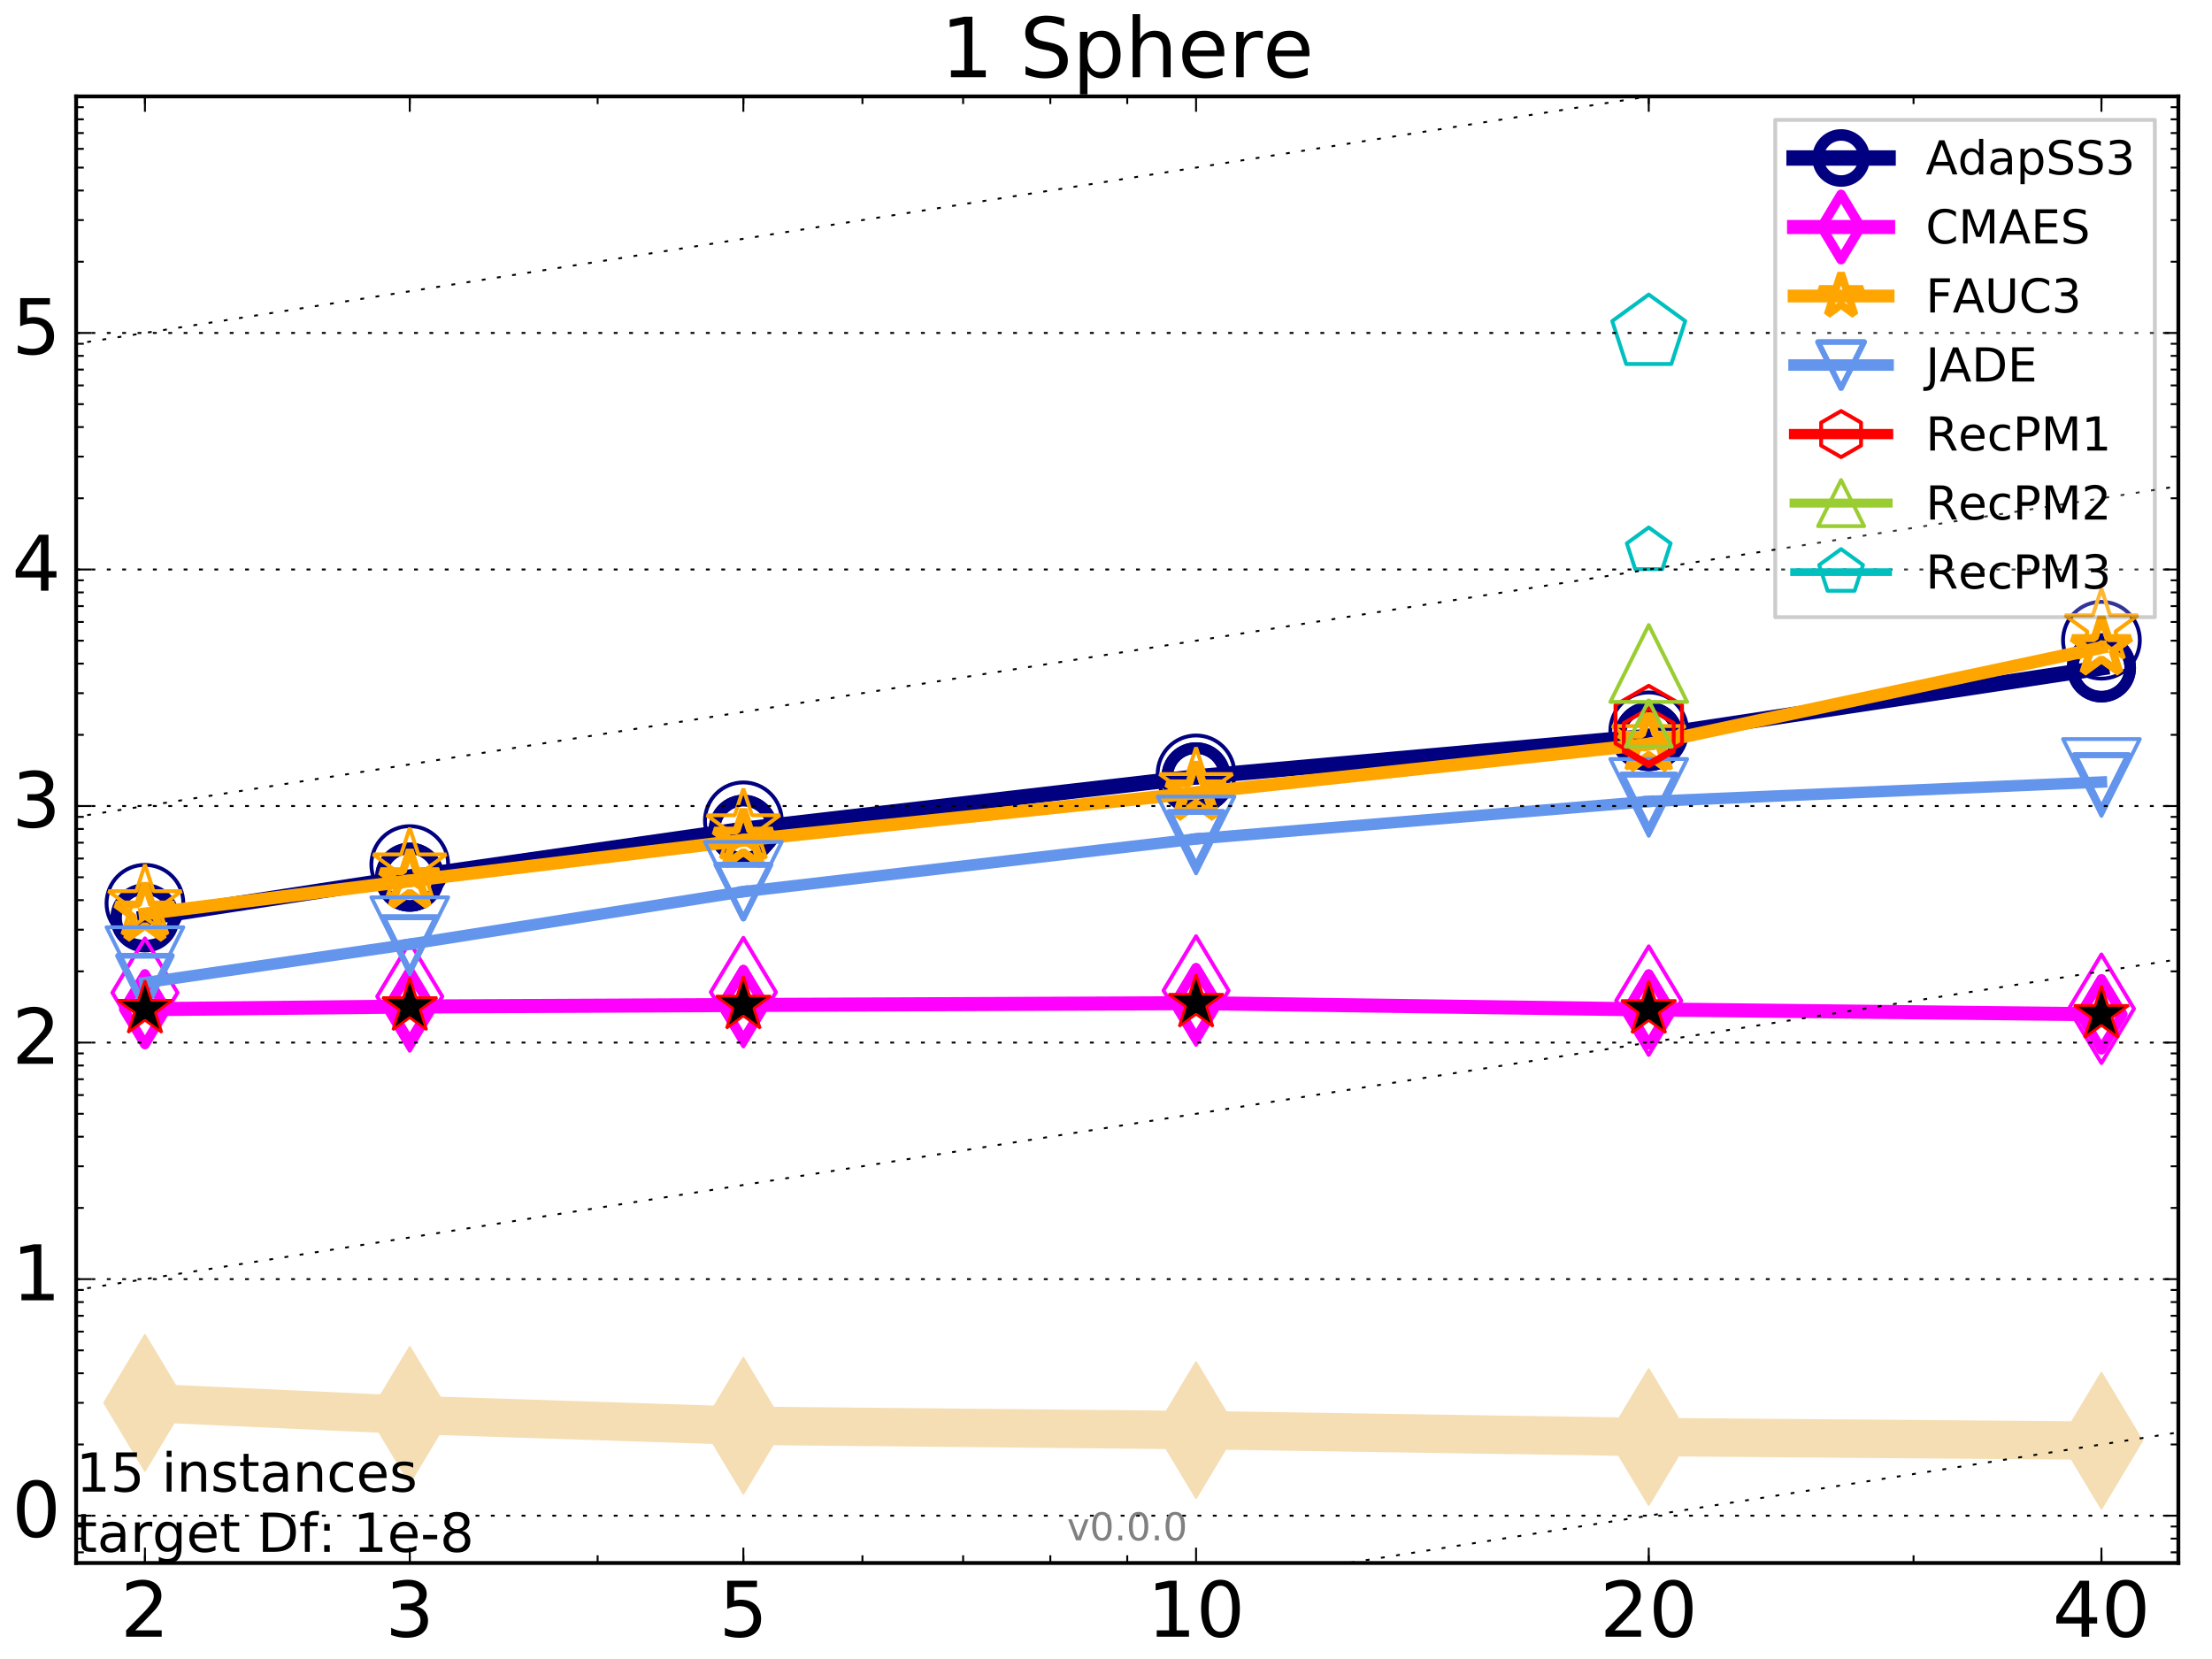 <?xml version="1.0" encoding="utf-8" standalone="no"?>
<!DOCTYPE svg PUBLIC "-//W3C//DTD SVG 1.1//EN"
  "http://www.w3.org/Graphics/SVG/1.1/DTD/svg11.dtd">
<!-- Created with matplotlib (http://matplotlib.org/) -->
<svg height="432pt" version="1.1" viewBox="0 0 576 432" width="576pt" xmlns="http://www.w3.org/2000/svg" xmlns:xlink="http://www.w3.org/1999/xlink">
 <defs>
  <style type="text/css">
*{stroke-linecap:butt;stroke-linejoin:round;stroke-miterlimit:100000;}
  </style>
 </defs>
 <g id="figure_1">
  <g id="patch_1">
   <path d="M 0 432 
L 576 432 
L 576 0 
L 0 0 
z
" style="fill:#ffffff;"/>
  </g>
  <g id="axes_1">
   <g id="patch_2">
    <path d="M 19.825 407 
L 567.24 407 
L 567.24 25.1 
L 19.825 25.1 
z
" style="fill:#ffffff;"/>
   </g>
   <g id="line2d_1">
    <path clip-path="url(#pa9323098d1)" d="M 37.743 365.292 
L 106.698 368.442 
L 193.571 371.261 
L 311.451 372.399 
L 429.33 374.204 
L 547.209 375.153 
" style="fill:none;stroke:#f5deb3;stroke-linecap:square;stroke-width:10.0;"/>
    <defs>
     <path d="M -0 17.678 
L 10.607 0 
L 0 -17.678 
L -10.607 -0 
z
" id="m55325672d2" style="stroke:#f5deb3;stroke-linejoin:miter;stroke-width:0.5;"/>
    </defs>
    <g clip-path="url(#pa9323098d1)">
     <use style="fill:#f5deb3;stroke:#f5deb3;stroke-linejoin:miter;stroke-width:0.5;" x="37.743" xlink:href="#m55325672d2" y="365.292"/>
     <use style="fill:#f5deb3;stroke:#f5deb3;stroke-linejoin:miter;stroke-width:0.5;" x="106.698" xlink:href="#m55325672d2" y="368.442"/>
     <use style="fill:#f5deb3;stroke:#f5deb3;stroke-linejoin:miter;stroke-width:0.5;" x="193.571" xlink:href="#m55325672d2" y="371.261"/>
     <use style="fill:#f5deb3;stroke:#f5deb3;stroke-linejoin:miter;stroke-width:0.5;" x="311.451" xlink:href="#m55325672d2" y="372.399"/>
     <use style="fill:#f5deb3;stroke:#f5deb3;stroke-linejoin:miter;stroke-width:0.5;" x="429.33" xlink:href="#m55325672d2" y="374.204"/>
     <use style="fill:#f5deb3;stroke:#f5deb3;stroke-linejoin:miter;stroke-width:0.5;" x="547.209" xlink:href="#m55325672d2" y="375.153"/>
    </g>
   </g>
   <g id="line2d_2">
    <path clip-path="url(#pa9323098d1)" d="M 37.743 239.013 
L 106.698 228.414 
" style="fill:none;stroke:#000080;stroke-linecap:square;stroke-width:4.0;"/>
    <defs>
     <path d="M 0 7.5 
C 1.989 7.5 3.897 6.71 5.303 5.303 
C 6.71 3.897 7.5 1.989 7.5 0 
C 7.5 -1.989 6.71 -3.897 5.303 -5.303 
C 3.897 -6.71 1.989 -7.5 0 -7.5 
C -1.989 -7.5 -3.897 -6.71 -5.303 -5.303 
C -6.71 -3.897 -7.5 -1.989 -7.5 0 
C -7.5 1.989 -6.71 3.897 -5.303 5.303 
C -3.897 6.71 -1.989 7.5 0 7.5 
z
" id="m25071aeb58" style="stroke:#000080;stroke-width:3.0;"/>
    </defs>
    <g clip-path="url(#pa9323098d1)">
     <use style="fill:none;stroke:#000080;stroke-width:3.0;" x="37.743" xlink:href="#m25071aeb58" y="239.013"/>
     <use style="fill:none;stroke:#000080;stroke-width:3.0;" x="106.698" xlink:href="#m25071aeb58" y="228.414"/>
    </g>
   </g>
   <g id="line2d_3">
    <path clip-path="url(#pa9323098d1)" d="M 106.698 228.414 
L 193.571 215.951 
" style="fill:none;stroke:#000080;stroke-linecap:square;stroke-width:4.0;"/>
    <g clip-path="url(#pa9323098d1)">
     <use style="fill:none;stroke:#000080;stroke-width:3.0;" x="106.698" xlink:href="#m25071aeb58" y="228.414"/>
     <use style="fill:none;stroke:#000080;stroke-width:3.0;" x="193.571" xlink:href="#m25071aeb58" y="215.951"/>
    </g>
   </g>
   <g id="line2d_4">
    <path clip-path="url(#pa9323098d1)" d="M 193.571 215.951 
L 311.451 202.295 
" style="fill:none;stroke:#000080;stroke-linecap:square;stroke-width:4.0;"/>
    <g clip-path="url(#pa9323098d1)">
     <use style="fill:none;stroke:#000080;stroke-width:3.0;" x="193.571" xlink:href="#m25071aeb58" y="215.951"/>
     <use style="fill:none;stroke:#000080;stroke-width:3.0;" x="311.451" xlink:href="#m25071aeb58" y="202.295"/>
    </g>
   </g>
   <g id="line2d_5">
    <path clip-path="url(#pa9323098d1)" d="M 311.451 202.295 
L 429.33 191.749 
" style="fill:none;stroke:#000080;stroke-linecap:square;stroke-width:4.0;"/>
    <g clip-path="url(#pa9323098d1)">
     <use style="fill:none;stroke:#000080;stroke-width:3.0;" x="311.451" xlink:href="#m25071aeb58" y="202.295"/>
     <use style="fill:none;stroke:#000080;stroke-width:3.0;" x="429.33" xlink:href="#m25071aeb58" y="191.749"/>
    </g>
   </g>
   <g id="line2d_6">
    <path clip-path="url(#pa9323098d1)" d="M 429.33 191.749 
L 547.209 173.911 
" style="fill:none;stroke:#000080;stroke-linecap:square;stroke-width:4.0;"/>
    <g clip-path="url(#pa9323098d1)">
     <use style="fill:none;stroke:#000080;stroke-width:3.0;" x="429.33" xlink:href="#m25071aeb58" y="191.749"/>
     <use style="fill:none;stroke:#000080;stroke-width:3.0;" x="547.209" xlink:href="#m25071aeb58" y="173.911"/>
    </g>
   </g>
   <g id="line2d_7">
    <path clip-path="url(#pa9323098d1)" d="M 547.209 173.911 
" style="fill:none;stroke:#000080;stroke-linecap:square;stroke-width:4.0;"/>
    <g clip-path="url(#pa9323098d1)">
     <use style="fill:none;stroke:#000080;stroke-width:3.0;" x="547.209" xlink:href="#m25071aeb58" y="173.911"/>
    </g>
   </g>
   <g id="line2d_8"/>
   <g id="line2d_9">
    <defs>
     <path d="M 0 10 
C 2.652 10 5.196 8.946 7.071 7.071 
C 8.946 5.196 10 2.652 10 0 
C 10 -2.652 8.946 -5.196 7.071 -7.071 
C 5.196 -8.946 2.652 -10 0 -10 
C -2.652 -10 -5.196 -8.946 -7.071 -7.071 
C -8.946 -5.196 -10 -2.652 -10 0 
C -10 2.652 -8.946 5.196 -7.071 7.071 
C -5.196 8.946 -2.652 10 0 10 
z
" id="m1a30884915" style="stroke:#000080;"/>
    </defs>
    <g clip-path="url(#pa9323098d1)">
     <use style="fill:none;stroke:#000080;" x="37.743" xlink:href="#m1a30884915" y="235.217"/>
     <use style="fill:none;stroke:#000080;" x="106.698" xlink:href="#m1a30884915" y="225.132"/>
     <use style="fill:none;stroke:#000080;" x="193.571" xlink:href="#m1a30884915" y="213.739"/>
     <use style="fill:none;stroke:#000080;" x="311.451" xlink:href="#m1a30884915" y="201.516"/>
     <use style="fill:none;stroke:#000080;" x="429.33" xlink:href="#m1a30884915" y="190.306"/>
     <use style="fill:none;stroke:#000080;" x="547.209" xlink:href="#m1a30884915" y="166.711"/>
    </g>
   </g>
   <g id="line2d_10">
    <path clip-path="url(#pa9323098d1)" d="M 37.743 262.794 
L 106.698 262.098 
" style="fill:none;stroke:#ff00ff;stroke-linecap:square;stroke-width:3.667;"/>
    <defs>
     <path d="M -0 9.192 
L 5.515 0 
L 0 -9.192 
L -5.515 -0 
z
" id="m8343c7a038" style="stroke:#ff00ff;stroke-linejoin:miter;stroke-width:2.5;"/>
    </defs>
    <g clip-path="url(#pa9323098d1)">
     <use style="fill:none;stroke:#ff00ff;stroke-linejoin:miter;stroke-width:2.5;" x="37.743" xlink:href="#m8343c7a038" y="262.794"/>
     <use style="fill:none;stroke:#ff00ff;stroke-linejoin:miter;stroke-width:2.5;" x="106.698" xlink:href="#m8343c7a038" y="262.098"/>
    </g>
   </g>
   <g id="line2d_11">
    <path clip-path="url(#pa9323098d1)" d="M 106.698 262.098 
L 193.571 261.698 
" style="fill:none;stroke:#ff00ff;stroke-linecap:square;stroke-width:3.667;"/>
    <g clip-path="url(#pa9323098d1)">
     <use style="fill:none;stroke:#ff00ff;stroke-linejoin:miter;stroke-width:2.5;" x="106.698" xlink:href="#m8343c7a038" y="262.098"/>
     <use style="fill:none;stroke:#ff00ff;stroke-linejoin:miter;stroke-width:2.5;" x="193.571" xlink:href="#m8343c7a038" y="261.698"/>
    </g>
   </g>
   <g id="line2d_12">
    <path clip-path="url(#pa9323098d1)" d="M 193.571 261.698 
L 311.451 261.219 
" style="fill:none;stroke:#ff00ff;stroke-linecap:square;stroke-width:3.667;"/>
    <g clip-path="url(#pa9323098d1)">
     <use style="fill:none;stroke:#ff00ff;stroke-linejoin:miter;stroke-width:2.5;" x="193.571" xlink:href="#m8343c7a038" y="261.698"/>
     <use style="fill:none;stroke:#ff00ff;stroke-linejoin:miter;stroke-width:2.5;" x="311.451" xlink:href="#m8343c7a038" y="261.219"/>
    </g>
   </g>
   <g id="line2d_13">
    <path clip-path="url(#pa9323098d1)" d="M 311.451 261.219 
L 429.33 262.853 
" style="fill:none;stroke:#ff00ff;stroke-linecap:square;stroke-width:3.667;"/>
    <g clip-path="url(#pa9323098d1)">
     <use style="fill:none;stroke:#ff00ff;stroke-linejoin:miter;stroke-width:2.5;" x="311.451" xlink:href="#m8343c7a038" y="261.219"/>
     <use style="fill:none;stroke:#ff00ff;stroke-linejoin:miter;stroke-width:2.5;" x="429.33" xlink:href="#m8343c7a038" y="262.853"/>
    </g>
   </g>
   <g id="line2d_14">
    <path clip-path="url(#pa9323098d1)" d="M 429.33 262.853 
L 547.209 264.125 
" style="fill:none;stroke:#ff00ff;stroke-linecap:square;stroke-width:3.667;"/>
    <g clip-path="url(#pa9323098d1)">
     <use style="fill:none;stroke:#ff00ff;stroke-linejoin:miter;stroke-width:2.5;" x="429.33" xlink:href="#m8343c7a038" y="262.853"/>
     <use style="fill:none;stroke:#ff00ff;stroke-linejoin:miter;stroke-width:2.5;" x="547.209" xlink:href="#m8343c7a038" y="264.125"/>
    </g>
   </g>
   <g id="line2d_15">
    <path clip-path="url(#pa9323098d1)" d="M 547.209 264.125 
" style="fill:none;stroke:#ff00ff;stroke-linecap:square;stroke-width:3.667;"/>
    <g clip-path="url(#pa9323098d1)">
     <use style="fill:none;stroke:#ff00ff;stroke-linejoin:miter;stroke-width:2.5;" x="547.209" xlink:href="#m8343c7a038" y="264.125"/>
    </g>
   </g>
   <g id="line2d_16"/>
   <g id="line2d_17">
    <defs>
     <path d="M -0 14.142 
L 8.485 0 
L -0 -14.142 
L -8.485 -0 
z
" id="m38b76de5c1" style="stroke:#ff00ff;stroke-linejoin:miter;"/>
    </defs>
    <g clip-path="url(#pa9323098d1)">
     <use style="fill:none;stroke:#ff00ff;stroke-linejoin:miter;" x="37.743" xlink:href="#m38b76de5c1" y="258.499"/>
     <use style="fill:none;stroke:#ff00ff;stroke-linejoin:miter;" x="106.698" xlink:href="#m38b76de5c1" y="259.477"/>
     <use style="fill:none;stroke:#ff00ff;stroke-linejoin:miter;" x="193.571" xlink:href="#m38b76de5c1" y="258.351"/>
     <use style="fill:none;stroke:#ff00ff;stroke-linejoin:miter;" x="311.451" xlink:href="#m38b76de5c1" y="257.929"/>
     <use style="fill:none;stroke:#ff00ff;stroke-linejoin:miter;" x="429.33" xlink:href="#m38b76de5c1" y="260.56"/>
     <use style="fill:none;stroke:#ff00ff;stroke-linejoin:miter;" x="547.209" xlink:href="#m38b76de5c1" y="262.673"/>
    </g>
   </g>
   <g id="line2d_18">
    <path clip-path="url(#pa9323098d1)" d="M 37.743 237.972 
L 106.698 229.361 
" style="fill:none;stroke:#ffa500;stroke-linecap:square;stroke-width:3.333;"/>
    <defs>
     <path d="M 0 -8 
L -1.796 -2.472 
L -7.608 -2.472 
L -2.906 0.944 
L -4.702 6.472 
L -0 3.056 
L 4.702 6.472 
L 2.906 0.944 
L 7.608 -2.472 
L 1.796 -2.472 
z
" id="mcfc1bcfb17" style="stroke:#ffa500;stroke-linejoin:bevel;stroke-width:2.0;"/>
    </defs>
    <g clip-path="url(#pa9323098d1)">
     <use style="fill:none;stroke:#ffa500;stroke-linejoin:bevel;stroke-width:2.0;" x="37.743" xlink:href="#mcfc1bcfb17" y="237.972"/>
     <use style="fill:none;stroke:#ffa500;stroke-linejoin:bevel;stroke-width:2.0;" x="106.698" xlink:href="#mcfc1bcfb17" y="229.361"/>
    </g>
   </g>
   <g id="line2d_19">
    <path clip-path="url(#pa9323098d1)" d="M 106.698 229.361 
L 193.571 218.791 
" style="fill:none;stroke:#ffa500;stroke-linecap:square;stroke-width:3.333;"/>
    <g clip-path="url(#pa9323098d1)">
     <use style="fill:none;stroke:#ffa500;stroke-linejoin:bevel;stroke-width:2.0;" x="106.698" xlink:href="#mcfc1bcfb17" y="229.361"/>
     <use style="fill:none;stroke:#ffa500;stroke-linejoin:bevel;stroke-width:2.0;" x="193.571" xlink:href="#mcfc1bcfb17" y="218.791"/>
    </g>
   </g>
   <g id="line2d_20">
    <path clip-path="url(#pa9323098d1)" d="M 193.571 218.791 
L 311.451 206.444 
" style="fill:none;stroke:#ffa500;stroke-linecap:square;stroke-width:3.333;"/>
    <g clip-path="url(#pa9323098d1)">
     <use style="fill:none;stroke:#ffa500;stroke-linejoin:bevel;stroke-width:2.0;" x="193.571" xlink:href="#mcfc1bcfb17" y="218.791"/>
     <use style="fill:none;stroke:#ffa500;stroke-linejoin:bevel;stroke-width:2.0;" x="311.451" xlink:href="#mcfc1bcfb17" y="206.444"/>
    </g>
   </g>
   <g id="line2d_21">
    <path clip-path="url(#pa9323098d1)" d="M 311.451 206.444 
L 429.33 193.762 
" style="fill:none;stroke:#ffa500;stroke-linecap:square;stroke-width:3.333;"/>
    <g clip-path="url(#pa9323098d1)">
     <use style="fill:none;stroke:#ffa500;stroke-linejoin:bevel;stroke-width:2.0;" x="311.451" xlink:href="#mcfc1bcfb17" y="206.444"/>
     <use style="fill:none;stroke:#ffa500;stroke-linejoin:bevel;stroke-width:2.0;" x="429.33" xlink:href="#mcfc1bcfb17" y="193.762"/>
    </g>
   </g>
   <g id="line2d_22">
    <path clip-path="url(#pa9323098d1)" d="M 429.33 193.762 
L 547.209 168.617 
" style="fill:none;stroke:#ffa500;stroke-linecap:square;stroke-width:3.333;"/>
    <g clip-path="url(#pa9323098d1)">
     <use style="fill:none;stroke:#ffa500;stroke-linejoin:bevel;stroke-width:2.0;" x="429.33" xlink:href="#mcfc1bcfb17" y="193.762"/>
     <use style="fill:none;stroke:#ffa500;stroke-linejoin:bevel;stroke-width:2.0;" x="547.209" xlink:href="#mcfc1bcfb17" y="168.617"/>
    </g>
   </g>
   <g id="line2d_23">
    <path clip-path="url(#pa9323098d1)" d="M 547.209 168.617 
" style="fill:none;stroke:#ffa500;stroke-linecap:square;stroke-width:3.333;"/>
    <g clip-path="url(#pa9323098d1)">
     <use style="fill:none;stroke:#ffa500;stroke-linejoin:bevel;stroke-width:2.0;" x="547.209" xlink:href="#mcfc1bcfb17" y="168.617"/>
    </g>
   </g>
   <g id="line2d_24"/>
   <g id="line2d_25">
    <defs>
     <path d="M 0 -10 
L -2.245 -3.09 
L -9.511 -3.09 
L -3.633 1.18 
L -5.878 8.09 
L -0 3.82 
L 5.878 8.09 
L 3.633 1.18 
L 9.511 -3.09 
L 2.245 -3.09 
z
" id="mce169304bc" style="stroke:#ffa500;stroke-linejoin:bevel;"/>
    </defs>
    <g clip-path="url(#pa9323098d1)">
     <use style="fill:none;stroke:#ffa500;stroke-linejoin:bevel;" x="37.743" xlink:href="#mce169304bc" y="235.148"/>
     <use style="fill:none;stroke:#ffa500;stroke-linejoin:bevel;" x="106.698" xlink:href="#mce169304bc" y="225.577"/>
     <use style="fill:none;stroke:#ffa500;stroke-linejoin:bevel;" x="193.571" xlink:href="#mce169304bc" y="215.382"/>
     <use style="fill:none;stroke:#ffa500;stroke-linejoin:bevel;" x="311.451" xlink:href="#mce169304bc" y="204.654"/>
     <use style="fill:none;stroke:#ffa500;stroke-linejoin:bevel;" x="429.33" xlink:href="#mce169304bc" y="192.147"/>
     <use style="fill:none;stroke:#ffa500;stroke-linejoin:bevel;" x="547.209" xlink:href="#mce169304bc" y="163.296"/>
    </g>
   </g>
   <g id="line2d_26">
    <path clip-path="url(#pa9323098d1)" d="M 37.743 255.882 
L 106.698 245.862 
" style="fill:none;stroke:#6495ed;stroke-linecap:square;stroke-width:3.0;"/>
    <defs>
     <path d="M -0 7 
L 7 -7 
L -7 -7 
z
" id="mbf225bbb03" style="stroke:#6495ed;stroke-linejoin:miter;stroke-width:1.5;"/>
    </defs>
    <g clip-path="url(#pa9323098d1)">
     <use style="fill:none;stroke:#6495ed;stroke-linejoin:miter;stroke-width:1.5;" x="37.743" xlink:href="#mbf225bbb03" y="255.882"/>
     <use style="fill:none;stroke:#6495ed;stroke-linejoin:miter;stroke-width:1.5;" x="106.698" xlink:href="#mbf225bbb03" y="245.862"/>
    </g>
   </g>
   <g id="line2d_27">
    <path clip-path="url(#pa9323098d1)" d="M 106.698 245.862 
L 193.571 232.179 
" style="fill:none;stroke:#6495ed;stroke-linecap:square;stroke-width:3.0;"/>
    <g clip-path="url(#pa9323098d1)">
     <use style="fill:none;stroke:#6495ed;stroke-linejoin:miter;stroke-width:1.5;" x="106.698" xlink:href="#mbf225bbb03" y="245.862"/>
     <use style="fill:none;stroke:#6495ed;stroke-linejoin:miter;stroke-width:1.5;" x="193.571" xlink:href="#mbf225bbb03" y="232.179"/>
    </g>
   </g>
   <g id="line2d_28">
    <path clip-path="url(#pa9323098d1)" d="M 193.571 232.179 
L 311.451 218.451 
" style="fill:none;stroke:#6495ed;stroke-linecap:square;stroke-width:3.0;"/>
    <g clip-path="url(#pa9323098d1)">
     <use style="fill:none;stroke:#6495ed;stroke-linejoin:miter;stroke-width:1.5;" x="193.571" xlink:href="#mbf225bbb03" y="232.179"/>
     <use style="fill:none;stroke:#6495ed;stroke-linejoin:miter;stroke-width:1.5;" x="311.451" xlink:href="#mbf225bbb03" y="218.451"/>
    </g>
   </g>
   <g id="line2d_29">
    <path clip-path="url(#pa9323098d1)" d="M 311.451 218.451 
L 429.33 208.691 
" style="fill:none;stroke:#6495ed;stroke-linecap:square;stroke-width:3.0;"/>
    <g clip-path="url(#pa9323098d1)">
     <use style="fill:none;stroke:#6495ed;stroke-linejoin:miter;stroke-width:1.5;" x="311.451" xlink:href="#mbf225bbb03" y="218.451"/>
     <use style="fill:none;stroke:#6495ed;stroke-linejoin:miter;stroke-width:1.5;" x="429.33" xlink:href="#mbf225bbb03" y="208.691"/>
    </g>
   </g>
   <g id="line2d_30">
    <path clip-path="url(#pa9323098d1)" d="M 429.33 208.691 
L 547.209 203.643 
" style="fill:none;stroke:#6495ed;stroke-linecap:square;stroke-width:3.0;"/>
    <g clip-path="url(#pa9323098d1)">
     <use style="fill:none;stroke:#6495ed;stroke-linejoin:miter;stroke-width:1.5;" x="429.33" xlink:href="#mbf225bbb03" y="208.691"/>
     <use style="fill:none;stroke:#6495ed;stroke-linejoin:miter;stroke-width:1.5;" x="547.209" xlink:href="#mbf225bbb03" y="203.643"/>
    </g>
   </g>
   <g id="line2d_31">
    <path clip-path="url(#pa9323098d1)" d="M 547.209 203.643 
" style="fill:none;stroke:#6495ed;stroke-linecap:square;stroke-width:3.0;"/>
    <g clip-path="url(#pa9323098d1)">
     <use style="fill:none;stroke:#6495ed;stroke-linejoin:miter;stroke-width:1.5;" x="547.209" xlink:href="#mbf225bbb03" y="203.643"/>
    </g>
   </g>
   <g id="line2d_32"/>
   <g id="line2d_33">
    <defs>
     <path d="M -0 10 
L 10 -10 
L -10 -10 
z
" id="m852e7e5860" style="stroke:#6495ed;stroke-linejoin:miter;"/>
    </defs>
    <g clip-path="url(#pa9323098d1)">
     <use style="fill:none;stroke:#6495ed;stroke-linejoin:miter;" x="37.743" xlink:href="#m852e7e5860" y="251.449"/>
     <use style="fill:none;stroke:#6495ed;stroke-linejoin:miter;" x="106.698" xlink:href="#m852e7e5860" y="243.659"/>
     <use style="fill:none;stroke:#6495ed;stroke-linejoin:miter;" x="193.571" xlink:href="#m852e7e5860" y="229.226"/>
     <use style="fill:none;stroke:#6495ed;stroke-linejoin:miter;" x="311.451" xlink:href="#m852e7e5860" y="217.43"/>
     <use style="fill:none;stroke:#6495ed;stroke-linejoin:miter;" x="429.33" xlink:href="#m852e7e5860" y="207.645"/>
     <use style="fill:none;stroke:#6495ed;stroke-linejoin:miter;" x="547.209" xlink:href="#m852e7e5860" y="202.447"/>
    </g>
   </g>
   <g id="line2d_34">
    <path clip-path="url(#pa9323098d1)" d="M 429.33 192.028 
" style="fill:none;stroke:#ff0000;stroke-linecap:square;stroke-width:2.667;"/>
    <defs>
     <path d="M 0 -7.5 
L -6.495 -3.75 
L -6.495 3.75 
L -0 7.5 
L 6.495 3.75 
L 6.495 -3.75 
z
" id="m3022ad8459" style="stroke:#ff0000;stroke-linejoin:miter;"/>
    </defs>
    <g clip-path="url(#pa9323098d1)">
     <use style="fill:none;stroke:#ff0000;stroke-linejoin:miter;" x="429.33" xlink:href="#m3022ad8459" y="192.028"/>
    </g>
   </g>
   <g id="line2d_35"/>
   <g id="line2d_36">
    <defs>
     <path d="M 0 -10 
L -8.66 -5 
L -8.66 5 
L -0 10 
L 8.66 5 
L 8.66 -5 
z
" id="mfde04bdf5f" style="stroke:#ff0000;stroke-linejoin:miter;"/>
    </defs>
    <g clip-path="url(#pa9323098d1)">
     <use style="fill:none;stroke:#ff0000;stroke-linejoin:miter;" x="429.33" xlink:href="#mfde04bdf5f" y="188.572"/>
    </g>
   </g>
   <g id="line2d_37">
    <path clip-path="url(#pa9323098d1)" d="M 429.33 188.423 
" style="fill:none;stroke:#9acd32;stroke-linecap:square;stroke-width:2.333;"/>
    <defs>
     <path d="M 0 -6 
L -6 6 
L 6 6 
z
" id="m53a52f7103" style="stroke:#9acd32;stroke-linejoin:miter;"/>
    </defs>
    <g clip-path="url(#pa9323098d1)">
     <use style="fill:none;stroke:#9acd32;stroke-linejoin:miter;" x="429.33" xlink:href="#m53a52f7103" y="188.423"/>
    </g>
   </g>
   <g id="line2d_38"/>
   <g id="line2d_39">
    <defs>
     <path d="M 0 -10 
L -10 10 
L 10 10 
z
" id="mc402ee9f70" style="stroke:#9acd32;stroke-linejoin:miter;"/>
    </defs>
    <g clip-path="url(#pa9323098d1)">
     <use style="fill:none;stroke:#9acd32;stroke-linejoin:miter;" x="429.33" xlink:href="#mc402ee9f70" y="172.773"/>
    </g>
   </g>
   <g id="line2d_40">
    <path clip-path="url(#pa9323098d1)" d="M 429.33 143.343 
" style="fill:none;stroke:#00bfbf;stroke-linecap:square;stroke-width:2.0;"/>
    <defs>
     <path d="M 0 -6 
L -5.706 -1.854 
L -3.527 4.854 
L 3.527 4.854 
L 5.706 -1.854 
z
" id="m12fdbc9a99" style="stroke:#00bfbf;stroke-linejoin:miter;"/>
    </defs>
    <g clip-path="url(#pa9323098d1)">
     <use style="fill:none;stroke:#00bfbf;stroke-linejoin:miter;" x="429.33" xlink:href="#m12fdbc9a99" y="143.343"/>
    </g>
   </g>
   <g id="line2d_41"/>
   <g id="line2d_42">
    <defs>
     <path d="M 0 -10 
L -9.511 -3.09 
L -5.878 8.09 
L 5.878 8.09 
L 9.511 -3.09 
z
" id="mb30384b0a9" style="stroke:#00bfbf;stroke-linejoin:miter;"/>
    </defs>
    <g clip-path="url(#pa9323098d1)">
     <use style="fill:none;stroke:#00bfbf;stroke-linejoin:miter;" x="429.33" xlink:href="#mb30384b0a9" y="86.697"/>
    </g>
   </g>
   <g id="line2d_43">
    <defs>
     <path d="M 0 -7.5 
L -1.684 -2.318 
L -7.133 -2.318 
L -2.725 0.885 
L -4.408 6.068 
L -0 2.865 
L 4.408 6.068 
L 2.725 0.885 
L 7.133 -2.318 
L 1.684 -2.318 
z
" id="mc8f989b51a" style="stroke:#ff0000;stroke-linejoin:bevel;stroke-width:0.7;"/>
    </defs>
    <g clip-path="url(#pa9323098d1)">
     <use style="stroke:#ff0000;stroke-linejoin:bevel;stroke-width:0.7;" x="37.743" xlink:href="#mc8f989b51a" y="262.794"/>
     <use style="stroke:#ff0000;stroke-linejoin:bevel;stroke-width:0.7;" x="106.698" xlink:href="#mc8f989b51a" y="262.098"/>
     <use style="stroke:#ff0000;stroke-linejoin:bevel;stroke-width:0.7;" x="193.571" xlink:href="#mc8f989b51a" y="261.698"/>
     <use style="stroke:#ff0000;stroke-linejoin:bevel;stroke-width:0.7;" x="311.451" xlink:href="#mc8f989b51a" y="261.219"/>
     <use style="stroke:#ff0000;stroke-linejoin:bevel;stroke-width:0.7;" x="429.33" xlink:href="#mc8f989b51a" y="262.853"/>
     <use style="stroke:#ff0000;stroke-linejoin:bevel;stroke-width:0.7;" x="547.209" xlink:href="#mc8f989b51a" y="264.125"/>
    </g>
   </g>
   <g id="line2d_44">
    <path clip-path="url(#pa9323098d1)" d="M -353.844 517.874 
M 185.724 433 
L 577 371.452 
" style="fill:none;stroke:#000000;stroke-dasharray:1,3;stroke-dashoffset:0.0;stroke-width:0.5;"/>
   </g>
   <g id="line2d_45">
    <path clip-path="url(#pa9323098d1)" d="M -353.844 394.681 
M -1 339.178 
L 577 248.259 
" style="fill:none;stroke:#000000;stroke-dasharray:1,3;stroke-dashoffset:0.0;stroke-width:0.5;"/>
   </g>
   <g id="line2d_46">
    <path clip-path="url(#pa9323098d1)" d="M -353.844 271.487 
M -1 215.985 
L 577 125.065 
" style="fill:none;stroke:#000000;stroke-dasharray:1,3;stroke-dashoffset:0.0;stroke-width:0.5;"/>
   </g>
   <g id="line2d_47">
    <path clip-path="url(#pa9323098d1)" d="M -353.844 148.294 
M -1 92.791 
L 577 1.871 
" style="fill:none;stroke:#000000;stroke-dasharray:1,3;stroke-dashoffset:0.0;stroke-width:0.5;"/>
   </g>
   <g id="line2d_48">
    <path clip-path="url(#pa9323098d1)" d="M -353.844 25.1 
" style="fill:none;stroke:#000000;stroke-dasharray:1,3;stroke-dashoffset:0.0;stroke-width:0.5;"/>
   </g>
   <g id="patch_3">
    <path d="M 19.825 25.1 
L 567.24 25.1 
" style="fill:none;stroke:#000000;stroke-linecap:square;stroke-linejoin:miter;"/>
   </g>
   <g id="patch_4">
    <path d="M 567.24 407 
L 567.24 25.1 
" style="fill:none;stroke:#000000;stroke-linecap:square;stroke-linejoin:miter;"/>
   </g>
   <g id="patch_5">
    <path d="M 19.825 407 
L 567.24 407 
" style="fill:none;stroke:#000000;stroke-linecap:square;stroke-linejoin:miter;"/>
   </g>
   <g id="patch_6">
    <path d="M 19.825 407 
L 19.825 25.1 
" style="fill:none;stroke:#000000;stroke-linecap:square;stroke-linejoin:miter;"/>
   </g>
   <g id="matplotlib.axis_1">
    <g id="xtick_1">
     <g id="line2d_49">
      <defs>
       <path d="M 0 0 
L 0 -4 
" id="m724bb6881f" style="stroke:#000000;stroke-width:0.5;"/>
      </defs>
      <g>
       <use style="stroke:#000000;stroke-width:0.5;" x="37.743" xlink:href="#m724bb6881f" y="407.0"/>
      </g>
     </g>
     <g id="line2d_50">
      <defs>
       <path d="M 0 0 
L 0 4 
" id="m00d8ccf41f" style="stroke:#000000;stroke-width:0.5;"/>
      </defs>
      <g>
       <use style="stroke:#000000;stroke-width:0.5;" x="37.743" xlink:href="#m00d8ccf41f" y="25.1"/>
      </g>
     </g>
     <g id="text_1">
      <!-- 2 -->
      <defs>
       <path d="M 19.188 8.297 
L 53.609 8.297 
L 53.609 0 
L 7.328 0 
L 7.328 8.297 
Q 12.938 14.109 22.625 23.891 
Q 32.328 33.688 34.812 36.531 
Q 39.547 41.844 41.422 45.531 
Q 43.312 49.219 43.312 52.781 
Q 43.312 58.594 39.234 62.25 
Q 35.156 65.922 28.609 65.922 
Q 23.969 65.922 18.812 64.312 
Q 13.672 62.703 7.812 59.422 
L 7.812 69.391 
Q 13.766 71.781 18.938 73 
Q 24.125 74.219 28.422 74.219 
Q 39.75 74.219 46.484 68.547 
Q 53.219 62.891 53.219 53.422 
Q 53.219 48.922 51.531 44.891 
Q 49.859 40.875 45.406 35.406 
Q 44.188 33.984 37.641 27.219 
Q 31.109 20.453 19.188 8.297 
" id="BitstreamVeraSans-Roman-32"/>
      </defs>
      <g transform="translate(31.381 426.197)scale(0.2 -0.2)">
       <use xlink:href="#BitstreamVeraSans-Roman-32"/>
      </g>
     </g>
    </g>
    <g id="xtick_2">
     <g id="line2d_51">
      <g>
       <use style="stroke:#000000;stroke-width:0.5;" x="106.698" xlink:href="#m724bb6881f" y="407.0"/>
      </g>
     </g>
     <g id="line2d_52">
      <g>
       <use style="stroke:#000000;stroke-width:0.5;" x="106.698" xlink:href="#m00d8ccf41f" y="25.1"/>
      </g>
     </g>
     <g id="text_2">
      <!-- 3 -->
      <defs>
       <path d="M 40.578 39.312 
Q 47.656 37.797 51.625 33 
Q 55.609 28.219 55.609 21.188 
Q 55.609 10.406 48.188 4.484 
Q 40.766 -1.422 27.094 -1.422 
Q 22.516 -1.422 17.656 -0.516 
Q 12.797 0.391 7.625 2.203 
L 7.625 11.719 
Q 11.719 9.328 16.594 8.109 
Q 21.484 6.891 26.812 6.891 
Q 36.078 6.891 40.938 10.547 
Q 45.797 14.203 45.797 21.188 
Q 45.797 27.641 41.281 31.266 
Q 36.766 34.906 28.719 34.906 
L 20.219 34.906 
L 20.219 43.016 
L 29.109 43.016 
Q 36.375 43.016 40.234 45.922 
Q 44.094 48.828 44.094 54.297 
Q 44.094 59.906 40.109 62.906 
Q 36.141 65.922 28.719 65.922 
Q 24.656 65.922 20.016 65.031 
Q 15.375 64.156 9.812 62.312 
L 9.812 71.094 
Q 15.438 72.656 20.344 73.438 
Q 25.25 74.219 29.594 74.219 
Q 40.828 74.219 47.359 69.109 
Q 53.906 64.016 53.906 55.328 
Q 53.906 49.266 50.438 45.094 
Q 46.969 40.922 40.578 39.312 
" id="BitstreamVeraSans-Roman-33"/>
      </defs>
      <g transform="translate(100.336 426.197)scale(0.2 -0.2)">
       <use xlink:href="#BitstreamVeraSans-Roman-33"/>
      </g>
     </g>
    </g>
    <g id="xtick_3">
     <g id="line2d_53">
      <g>
       <use style="stroke:#000000;stroke-width:0.5;" x="193.571" xlink:href="#m724bb6881f" y="407.0"/>
      </g>
     </g>
     <g id="line2d_54">
      <g>
       <use style="stroke:#000000;stroke-width:0.5;" x="193.571" xlink:href="#m00d8ccf41f" y="25.1"/>
      </g>
     </g>
     <g id="text_3">
      <!-- 5 -->
      <defs>
       <path d="M 10.797 72.906 
L 49.516 72.906 
L 49.516 64.594 
L 19.828 64.594 
L 19.828 46.734 
Q 21.969 47.469 24.109 47.828 
Q 26.266 48.188 28.422 48.188 
Q 40.625 48.188 47.75 41.5 
Q 54.891 34.812 54.891 23.391 
Q 54.891 11.625 47.562 5.094 
Q 40.234 -1.422 26.906 -1.422 
Q 22.312 -1.422 17.547 -0.641 
Q 12.797 0.141 7.719 1.703 
L 7.719 11.625 
Q 12.109 9.234 16.797 8.062 
Q 21.484 6.891 26.703 6.891 
Q 35.156 6.891 40.078 11.328 
Q 45.016 15.766 45.016 23.391 
Q 45.016 31 40.078 35.438 
Q 35.156 39.891 26.703 39.891 
Q 22.75 39.891 18.812 39.016 
Q 14.891 38.141 10.797 36.281 
z
" id="BitstreamVeraSans-Roman-35"/>
      </defs>
      <g transform="translate(187.209 426.197)scale(0.2 -0.2)">
       <use xlink:href="#BitstreamVeraSans-Roman-35"/>
      </g>
     </g>
    </g>
    <g id="xtick_4">
     <g id="line2d_55">
      <g>
       <use style="stroke:#000000;stroke-width:0.5;" x="311.451" xlink:href="#m724bb6881f" y="407.0"/>
      </g>
     </g>
     <g id="line2d_56">
      <g>
       <use style="stroke:#000000;stroke-width:0.5;" x="311.451" xlink:href="#m00d8ccf41f" y="25.1"/>
      </g>
     </g>
     <g id="text_4">
      <!-- 10 -->
      <defs>
       <path d="M 31.781 66.406 
Q 24.172 66.406 20.328 58.906 
Q 16.5 51.422 16.5 36.375 
Q 16.5 21.391 20.328 13.891 
Q 24.172 6.391 31.781 6.391 
Q 39.453 6.391 43.281 13.891 
Q 47.125 21.391 47.125 36.375 
Q 47.125 51.422 43.281 58.906 
Q 39.453 66.406 31.781 66.406 
M 31.781 74.219 
Q 44.047 74.219 50.516 64.516 
Q 56.984 54.828 56.984 36.375 
Q 56.984 17.969 50.516 8.266 
Q 44.047 -1.422 31.781 -1.422 
Q 19.531 -1.422 13.062 8.266 
Q 6.594 17.969 6.594 36.375 
Q 6.594 54.828 13.062 64.516 
Q 19.531 74.219 31.781 74.219 
" id="BitstreamVeraSans-Roman-30"/>
       <path d="M 12.406 8.297 
L 28.516 8.297 
L 28.516 63.922 
L 10.984 60.406 
L 10.984 69.391 
L 28.422 72.906 
L 38.281 72.906 
L 38.281 8.297 
L 54.391 8.297 
L 54.391 0 
L 12.406 0 
z
" id="BitstreamVeraSans-Roman-31"/>
      </defs>
      <g transform="translate(298.726 426.197)scale(0.2 -0.2)">
       <use xlink:href="#BitstreamVeraSans-Roman-31"/>
       <use x="63.623" xlink:href="#BitstreamVeraSans-Roman-30"/>
      </g>
     </g>
    </g>
    <g id="xtick_5">
     <g id="line2d_57">
      <g>
       <use style="stroke:#000000;stroke-width:0.5;" x="429.33" xlink:href="#m724bb6881f" y="407.0"/>
      </g>
     </g>
     <g id="line2d_58">
      <g>
       <use style="stroke:#000000;stroke-width:0.5;" x="429.33" xlink:href="#m00d8ccf41f" y="25.1"/>
      </g>
     </g>
     <g id="text_5">
      <!-- 20 -->
      <g transform="translate(416.605 426.197)scale(0.2 -0.2)">
       <use xlink:href="#BitstreamVeraSans-Roman-32"/>
       <use x="63.623" xlink:href="#BitstreamVeraSans-Roman-30"/>
      </g>
     </g>
    </g>
    <g id="xtick_6">
     <g id="line2d_59">
      <g>
       <use style="stroke:#000000;stroke-width:0.5;" x="547.209" xlink:href="#m724bb6881f" y="407.0"/>
      </g>
     </g>
     <g id="line2d_60">
      <g>
       <use style="stroke:#000000;stroke-width:0.5;" x="547.209" xlink:href="#m00d8ccf41f" y="25.1"/>
      </g>
     </g>
     <g id="text_6">
      <!-- 40 -->
      <defs>
       <path d="M 37.797 64.312 
L 12.891 25.391 
L 37.797 25.391 
z
M 35.203 72.906 
L 47.609 72.906 
L 47.609 25.391 
L 58.016 25.391 
L 58.016 17.188 
L 47.609 17.188 
L 47.609 0 
L 37.797 0 
L 37.797 17.188 
L 4.891 17.188 
L 4.891 26.703 
z
" id="BitstreamVeraSans-Roman-34"/>
      </defs>
      <g transform="translate(534.484 426.197)scale(0.2 -0.2)">
       <use xlink:href="#BitstreamVeraSans-Roman-34"/>
       <use x="63.623" xlink:href="#BitstreamVeraSans-Roman-30"/>
      </g>
     </g>
    </g>
    <g id="xtick_7">
     <g id="line2d_61">
      <defs>
       <path d="M 0 0 
L 0 -2 
" id="m977b689da4" style="stroke:#000000;stroke-width:0.5;"/>
      </defs>
      <g>
       <use style="stroke:#000000;stroke-width:0.5;" x="37.743" xlink:href="#m977b689da4" y="407.0"/>
      </g>
     </g>
     <g id="line2d_62">
      <defs>
       <path d="M 0 0 
L 0 2 
" id="mc76495a7aa" style="stroke:#000000;stroke-width:0.5;"/>
      </defs>
      <g>
       <use style="stroke:#000000;stroke-width:0.5;" x="37.743" xlink:href="#mc76495a7aa" y="25.1"/>
      </g>
     </g>
    </g>
    <g id="xtick_8">
     <g id="line2d_63">
      <g>
       <use style="stroke:#000000;stroke-width:0.5;" x="106.698" xlink:href="#m977b689da4" y="407.0"/>
      </g>
     </g>
     <g id="line2d_64">
      <g>
       <use style="stroke:#000000;stroke-width:0.5;" x="106.698" xlink:href="#mc76495a7aa" y="25.1"/>
      </g>
     </g>
    </g>
    <g id="xtick_9">
     <g id="line2d_65">
      <g>
       <use style="stroke:#000000;stroke-width:0.5;" x="155.622" xlink:href="#m977b689da4" y="407.0"/>
      </g>
     </g>
     <g id="line2d_66">
      <g>
       <use style="stroke:#000000;stroke-width:0.5;" x="155.622" xlink:href="#mc76495a7aa" y="25.1"/>
      </g>
     </g>
    </g>
    <g id="xtick_10">
     <g id="line2d_67">
      <g>
       <use style="stroke:#000000;stroke-width:0.5;" x="193.571" xlink:href="#m977b689da4" y="407.0"/>
      </g>
     </g>
     <g id="line2d_68">
      <g>
       <use style="stroke:#000000;stroke-width:0.5;" x="193.571" xlink:href="#mc76495a7aa" y="25.1"/>
      </g>
     </g>
    </g>
    <g id="xtick_11">
     <g id="line2d_69">
      <g>
       <use style="stroke:#000000;stroke-width:0.5;" x="224.577" xlink:href="#m977b689da4" y="407.0"/>
      </g>
     </g>
     <g id="line2d_70">
      <g>
       <use style="stroke:#000000;stroke-width:0.5;" x="224.577" xlink:href="#mc76495a7aa" y="25.1"/>
      </g>
     </g>
    </g>
    <g id="xtick_12">
     <g id="line2d_71">
      <g>
       <use style="stroke:#000000;stroke-width:0.5;" x="250.793" xlink:href="#m977b689da4" y="407.0"/>
      </g>
     </g>
     <g id="line2d_72">
      <g>
       <use style="stroke:#000000;stroke-width:0.5;" x="250.793" xlink:href="#mc76495a7aa" y="25.1"/>
      </g>
     </g>
    </g>
    <g id="xtick_13">
     <g id="line2d_73">
      <g>
       <use style="stroke:#000000;stroke-width:0.5;" x="273.502" xlink:href="#m977b689da4" y="407.0"/>
      </g>
     </g>
     <g id="line2d_74">
      <g>
       <use style="stroke:#000000;stroke-width:0.5;" x="273.502" xlink:href="#mc76495a7aa" y="25.1"/>
      </g>
     </g>
    </g>
    <g id="xtick_14">
     <g id="line2d_75">
      <g>
       <use style="stroke:#000000;stroke-width:0.5;" x="293.533" xlink:href="#m977b689da4" y="407.0"/>
      </g>
     </g>
     <g id="line2d_76">
      <g>
       <use style="stroke:#000000;stroke-width:0.5;" x="293.533" xlink:href="#mc76495a7aa" y="25.1"/>
      </g>
     </g>
    </g>
    <g id="xtick_15">
     <g id="line2d_77">
      <g>
       <use style="stroke:#000000;stroke-width:0.5;" x="429.33" xlink:href="#m977b689da4" y="407.0"/>
      </g>
     </g>
     <g id="line2d_78">
      <g>
       <use style="stroke:#000000;stroke-width:0.5;" x="429.33" xlink:href="#mc76495a7aa" y="25.1"/>
      </g>
     </g>
    </g>
    <g id="xtick_16">
     <g id="line2d_79">
      <g>
       <use style="stroke:#000000;stroke-width:0.5;" x="498.285" xlink:href="#m977b689da4" y="407.0"/>
      </g>
     </g>
     <g id="line2d_80">
      <g>
       <use style="stroke:#000000;stroke-width:0.5;" x="498.285" xlink:href="#mc76495a7aa" y="25.1"/>
      </g>
     </g>
    </g>
    <g id="xtick_17">
     <g id="line2d_81">
      <g>
       <use style="stroke:#000000;stroke-width:0.5;" x="547.209" xlink:href="#m977b689da4" y="407.0"/>
      </g>
     </g>
     <g id="line2d_82">
      <g>
       <use style="stroke:#000000;stroke-width:0.5;" x="547.209" xlink:href="#mc76495a7aa" y="25.1"/>
      </g>
     </g>
    </g>
   </g>
   <g id="matplotlib.axis_2">
    <g id="ytick_1">
     <g id="line2d_83">
      <path clip-path="url(#pa9323098d1)" d="M 19.825 394.681 
L 567.24 394.681 
" style="fill:none;stroke:#000000;stroke-dasharray:1,3;stroke-dashoffset:0.0;stroke-width:0.5;"/>
     </g>
     <g id="line2d_84">
      <defs>
       <path d="M 0 0 
L 4 0 
" id="m99fe933963" style="stroke:#000000;stroke-width:0.5;"/>
      </defs>
      <g>
       <use style="stroke:#000000;stroke-width:0.5;" x="19.825" xlink:href="#m99fe933963" y="394.681"/>
      </g>
     </g>
     <g id="line2d_85">
      <defs>
       <path d="M 0 0 
L -4 0 
" id="m927280a933" style="stroke:#000000;stroke-width:0.5;"/>
      </defs>
      <g>
       <use style="stroke:#000000;stroke-width:0.5;" x="567.24" xlink:href="#m927280a933" y="394.681"/>
      </g>
     </g>
     <g id="text_7">
      <!-- 0 -->
      <g transform="translate(3.1 400.199)scale(0.2 -0.2)">
       <use xlink:href="#BitstreamVeraSans-Roman-30"/>
      </g>
     </g>
    </g>
    <g id="ytick_2">
     <g id="line2d_86">
      <path clip-path="url(#pa9323098d1)" d="M 19.825 333.084 
L 567.24 333.084 
" style="fill:none;stroke:#000000;stroke-dasharray:1,3;stroke-dashoffset:0.0;stroke-width:0.5;"/>
     </g>
     <g id="line2d_87">
      <g>
       <use style="stroke:#000000;stroke-width:0.5;" x="19.825" xlink:href="#m99fe933963" y="333.084"/>
      </g>
     </g>
     <g id="line2d_88">
      <g>
       <use style="stroke:#000000;stroke-width:0.5;" x="567.24" xlink:href="#m927280a933" y="333.084"/>
      </g>
     </g>
     <g id="text_8">
      <!-- 1 -->
      <g transform="translate(3.1 338.603)scale(0.2 -0.2)">
       <use xlink:href="#BitstreamVeraSans-Roman-31"/>
      </g>
     </g>
    </g>
    <g id="ytick_3">
     <g id="line2d_89">
      <path clip-path="url(#pa9323098d1)" d="M 19.825 271.487 
L 567.24 271.487 
" style="fill:none;stroke:#000000;stroke-dasharray:1,3;stroke-dashoffset:0.0;stroke-width:0.5;"/>
     </g>
     <g id="line2d_90">
      <g>
       <use style="stroke:#000000;stroke-width:0.5;" x="19.825" xlink:href="#m99fe933963" y="271.487"/>
      </g>
     </g>
     <g id="line2d_91">
      <g>
       <use style="stroke:#000000;stroke-width:0.5;" x="567.24" xlink:href="#m927280a933" y="271.487"/>
      </g>
     </g>
     <g id="text_9">
      <!-- 2 -->
      <g transform="translate(3.1 277.006)scale(0.2 -0.2)">
       <use xlink:href="#BitstreamVeraSans-Roman-32"/>
      </g>
     </g>
    </g>
    <g id="ytick_4">
     <g id="line2d_92">
      <path clip-path="url(#pa9323098d1)" d="M 19.825 209.89 
L 567.24 209.89 
" style="fill:none;stroke:#000000;stroke-dasharray:1,3;stroke-dashoffset:0.0;stroke-width:0.5;"/>
     </g>
     <g id="line2d_93">
      <g>
       <use style="stroke:#000000;stroke-width:0.5;" x="19.825" xlink:href="#m99fe933963" y="209.89"/>
      </g>
     </g>
     <g id="line2d_94">
      <g>
       <use style="stroke:#000000;stroke-width:0.5;" x="567.24" xlink:href="#m927280a933" y="209.89"/>
      </g>
     </g>
     <g id="text_10">
      <!-- 3 -->
      <g transform="translate(3.1 215.409)scale(0.2 -0.2)">
       <use xlink:href="#BitstreamVeraSans-Roman-33"/>
      </g>
     </g>
    </g>
    <g id="ytick_5">
     <g id="line2d_95">
      <path clip-path="url(#pa9323098d1)" d="M 19.825 148.294 
L 567.24 148.294 
" style="fill:none;stroke:#000000;stroke-dasharray:1,3;stroke-dashoffset:0.0;stroke-width:0.5;"/>
     </g>
     <g id="line2d_96">
      <g>
       <use style="stroke:#000000;stroke-width:0.5;" x="19.825" xlink:href="#m99fe933963" y="148.294"/>
      </g>
     </g>
     <g id="line2d_97">
      <g>
       <use style="stroke:#000000;stroke-width:0.5;" x="567.24" xlink:href="#m927280a933" y="148.294"/>
      </g>
     </g>
     <g id="text_11">
      <!-- 4 -->
      <g transform="translate(3.1 153.812)scale(0.2 -0.2)">
       <use xlink:href="#BitstreamVeraSans-Roman-34"/>
      </g>
     </g>
    </g>
    <g id="ytick_6">
     <g id="line2d_98">
      <path clip-path="url(#pa9323098d1)" d="M 19.825 86.697 
L 567.24 86.697 
" style="fill:none;stroke:#000000;stroke-dasharray:1,3;stroke-dashoffset:0.0;stroke-width:0.5;"/>
     </g>
     <g id="line2d_99">
      <g>
       <use style="stroke:#000000;stroke-width:0.5;" x="19.825" xlink:href="#m99fe933963" y="86.697"/>
      </g>
     </g>
     <g id="line2d_100">
      <g>
       <use style="stroke:#000000;stroke-width:0.5;" x="567.24" xlink:href="#m927280a933" y="86.697"/>
      </g>
     </g>
     <g id="text_12">
      <!-- 5 -->
      <g transform="translate(3.1 92.216)scale(0.2 -0.2)">
       <use xlink:href="#BitstreamVeraSans-Roman-35"/>
      </g>
     </g>
    </g>
    <g id="ytick_7">
     <g id="line2d_101">
      <defs>
       <path d="M 0 0 
L 2 0 
" id="m904a4e0b20" style="stroke:#000000;stroke-width:0.5;"/>
      </defs>
      <g>
       <use style="stroke:#000000;stroke-width:0.5;" x="19.825" xlink:href="#m904a4e0b20" y="404.222"/>
      </g>
     </g>
     <g id="line2d_102">
      <defs>
       <path d="M 0 0 
L -2 0 
" id="m82841e3e9f" style="stroke:#000000;stroke-width:0.5;"/>
      </defs>
      <g>
       <use style="stroke:#000000;stroke-width:0.5;" x="567.24" xlink:href="#m82841e3e9f" y="404.222"/>
      </g>
     </g>
    </g>
    <g id="ytick_8">
     <g id="line2d_103">
      <g>
       <use style="stroke:#000000;stroke-width:0.5;" x="19.825" xlink:href="#m904a4e0b20" y="400.65"/>
      </g>
     </g>
     <g id="line2d_104">
      <g>
       <use style="stroke:#000000;stroke-width:0.5;" x="567.24" xlink:href="#m82841e3e9f" y="400.65"/>
      </g>
     </g>
    </g>
    <g id="ytick_9">
     <g id="line2d_105">
      <g>
       <use style="stroke:#000000;stroke-width:0.5;" x="19.825" xlink:href="#m904a4e0b20" y="397.499"/>
      </g>
     </g>
     <g id="line2d_106">
      <g>
       <use style="stroke:#000000;stroke-width:0.5;" x="567.24" xlink:href="#m82841e3e9f" y="397.499"/>
      </g>
     </g>
    </g>
    <g id="ytick_10">
     <g id="line2d_107">
      <g>
       <use style="stroke:#000000;stroke-width:0.5;" x="19.825" xlink:href="#m904a4e0b20" y="376.138"/>
      </g>
     </g>
     <g id="line2d_108">
      <g>
       <use style="stroke:#000000;stroke-width:0.5;" x="567.24" xlink:href="#m82841e3e9f" y="376.138"/>
      </g>
     </g>
    </g>
    <g id="ytick_11">
     <g id="line2d_109">
      <g>
       <use style="stroke:#000000;stroke-width:0.5;" x="19.825" xlink:href="#m904a4e0b20" y="365.292"/>
      </g>
     </g>
     <g id="line2d_110">
      <g>
       <use style="stroke:#000000;stroke-width:0.5;" x="567.24" xlink:href="#m82841e3e9f" y="365.292"/>
      </g>
     </g>
    </g>
    <g id="ytick_12">
     <g id="line2d_111">
      <g>
       <use style="stroke:#000000;stroke-width:0.5;" x="19.825" xlink:href="#m904a4e0b20" y="357.596"/>
      </g>
     </g>
     <g id="line2d_112">
      <g>
       <use style="stroke:#000000;stroke-width:0.5;" x="567.24" xlink:href="#m82841e3e9f" y="357.596"/>
      </g>
     </g>
    </g>
    <g id="ytick_13">
     <g id="line2d_113">
      <g>
       <use style="stroke:#000000;stroke-width:0.5;" x="19.825" xlink:href="#m904a4e0b20" y="351.626"/>
      </g>
     </g>
     <g id="line2d_114">
      <g>
       <use style="stroke:#000000;stroke-width:0.5;" x="567.24" xlink:href="#m82841e3e9f" y="351.626"/>
      </g>
     </g>
    </g>
    <g id="ytick_14">
     <g id="line2d_115">
      <g>
       <use style="stroke:#000000;stroke-width:0.5;" x="19.825" xlink:href="#m904a4e0b20" y="346.749"/>
      </g>
     </g>
     <g id="line2d_116">
      <g>
       <use style="stroke:#000000;stroke-width:0.5;" x="567.24" xlink:href="#m82841e3e9f" y="346.749"/>
      </g>
     </g>
    </g>
    <g id="ytick_15">
     <g id="line2d_117">
      <g>
       <use style="stroke:#000000;stroke-width:0.5;" x="19.825" xlink:href="#m904a4e0b20" y="342.625"/>
      </g>
     </g>
     <g id="line2d_118">
      <g>
       <use style="stroke:#000000;stroke-width:0.5;" x="567.24" xlink:href="#m82841e3e9f" y="342.625"/>
      </g>
     </g>
    </g>
    <g id="ytick_16">
     <g id="line2d_119">
      <g>
       <use style="stroke:#000000;stroke-width:0.5;" x="19.825" xlink:href="#m904a4e0b20" y="339.053"/>
      </g>
     </g>
     <g id="line2d_120">
      <g>
       <use style="stroke:#000000;stroke-width:0.5;" x="567.24" xlink:href="#m82841e3e9f" y="339.053"/>
      </g>
     </g>
    </g>
    <g id="ytick_17">
     <g id="line2d_121">
      <g>
       <use style="stroke:#000000;stroke-width:0.5;" x="19.825" xlink:href="#m904a4e0b20" y="335.902"/>
      </g>
     </g>
     <g id="line2d_122">
      <g>
       <use style="stroke:#000000;stroke-width:0.5;" x="567.24" xlink:href="#m82841e3e9f" y="335.902"/>
      </g>
     </g>
    </g>
    <g id="ytick_18">
     <g id="line2d_123">
      <g>
       <use style="stroke:#000000;stroke-width:0.5;" x="19.825" xlink:href="#m904a4e0b20" y="314.541"/>
      </g>
     </g>
     <g id="line2d_124">
      <g>
       <use style="stroke:#000000;stroke-width:0.5;" x="567.24" xlink:href="#m82841e3e9f" y="314.541"/>
      </g>
     </g>
    </g>
    <g id="ytick_19">
     <g id="line2d_125">
      <g>
       <use style="stroke:#000000;stroke-width:0.5;" x="19.825" xlink:href="#m904a4e0b20" y="303.695"/>
      </g>
     </g>
     <g id="line2d_126">
      <g>
       <use style="stroke:#000000;stroke-width:0.5;" x="567.24" xlink:href="#m82841e3e9f" y="303.695"/>
      </g>
     </g>
    </g>
    <g id="ytick_20">
     <g id="line2d_127">
      <g>
       <use style="stroke:#000000;stroke-width:0.5;" x="19.825" xlink:href="#m904a4e0b20" y="295.999"/>
      </g>
     </g>
     <g id="line2d_128">
      <g>
       <use style="stroke:#000000;stroke-width:0.5;" x="567.24" xlink:href="#m82841e3e9f" y="295.999"/>
      </g>
     </g>
    </g>
    <g id="ytick_21">
     <g id="line2d_129">
      <g>
       <use style="stroke:#000000;stroke-width:0.5;" x="19.825" xlink:href="#m904a4e0b20" y="290.03"/>
      </g>
     </g>
     <g id="line2d_130">
      <g>
       <use style="stroke:#000000;stroke-width:0.5;" x="567.24" xlink:href="#m82841e3e9f" y="290.03"/>
      </g>
     </g>
    </g>
    <g id="ytick_22">
     <g id="line2d_131">
      <g>
       <use style="stroke:#000000;stroke-width:0.5;" x="19.825" xlink:href="#m904a4e0b20" y="285.152"/>
      </g>
     </g>
     <g id="line2d_132">
      <g>
       <use style="stroke:#000000;stroke-width:0.5;" x="567.24" xlink:href="#m82841e3e9f" y="285.152"/>
      </g>
     </g>
    </g>
    <g id="ytick_23">
     <g id="line2d_133">
      <g>
       <use style="stroke:#000000;stroke-width:0.5;" x="19.825" xlink:href="#m904a4e0b20" y="281.029"/>
      </g>
     </g>
     <g id="line2d_134">
      <g>
       <use style="stroke:#000000;stroke-width:0.5;" x="567.24" xlink:href="#m82841e3e9f" y="281.029"/>
      </g>
     </g>
    </g>
    <g id="ytick_24">
     <g id="line2d_135">
      <g>
       <use style="stroke:#000000;stroke-width:0.5;" x="19.825" xlink:href="#m904a4e0b20" y="277.456"/>
      </g>
     </g>
     <g id="line2d_136">
      <g>
       <use style="stroke:#000000;stroke-width:0.5;" x="567.24" xlink:href="#m82841e3e9f" y="277.456"/>
      </g>
     </g>
    </g>
    <g id="ytick_25">
     <g id="line2d_137">
      <g>
       <use style="stroke:#000000;stroke-width:0.5;" x="19.825" xlink:href="#m904a4e0b20" y="274.306"/>
      </g>
     </g>
     <g id="line2d_138">
      <g>
       <use style="stroke:#000000;stroke-width:0.5;" x="567.24" xlink:href="#m82841e3e9f" y="274.306"/>
      </g>
     </g>
    </g>
    <g id="ytick_26">
     <g id="line2d_139">
      <g>
       <use style="stroke:#000000;stroke-width:0.5;" x="19.825" xlink:href="#m904a4e0b20" y="252.945"/>
      </g>
     </g>
     <g id="line2d_140">
      <g>
       <use style="stroke:#000000;stroke-width:0.5;" x="567.24" xlink:href="#m82841e3e9f" y="252.945"/>
      </g>
     </g>
    </g>
    <g id="ytick_27">
     <g id="line2d_141">
      <g>
       <use style="stroke:#000000;stroke-width:0.5;" x="19.825" xlink:href="#m904a4e0b20" y="242.098"/>
      </g>
     </g>
     <g id="line2d_142">
      <g>
       <use style="stroke:#000000;stroke-width:0.5;" x="567.24" xlink:href="#m82841e3e9f" y="242.098"/>
      </g>
     </g>
    </g>
    <g id="ytick_28">
     <g id="line2d_143">
      <g>
       <use style="stroke:#000000;stroke-width:0.5;" x="19.825" xlink:href="#m904a4e0b20" y="234.402"/>
      </g>
     </g>
     <g id="line2d_144">
      <g>
       <use style="stroke:#000000;stroke-width:0.5;" x="567.24" xlink:href="#m82841e3e9f" y="234.402"/>
      </g>
     </g>
    </g>
    <g id="ytick_29">
     <g id="line2d_145">
      <g>
       <use style="stroke:#000000;stroke-width:0.5;" x="19.825" xlink:href="#m904a4e0b20" y="228.433"/>
      </g>
     </g>
     <g id="line2d_146">
      <g>
       <use style="stroke:#000000;stroke-width:0.5;" x="567.24" xlink:href="#m82841e3e9f" y="228.433"/>
      </g>
     </g>
    </g>
    <g id="ytick_30">
     <g id="line2d_147">
      <g>
       <use style="stroke:#000000;stroke-width:0.5;" x="19.825" xlink:href="#m904a4e0b20" y="223.555"/>
      </g>
     </g>
     <g id="line2d_148">
      <g>
       <use style="stroke:#000000;stroke-width:0.5;" x="567.24" xlink:href="#m82841e3e9f" y="223.555"/>
      </g>
     </g>
    </g>
    <g id="ytick_31">
     <g id="line2d_149">
      <g>
       <use style="stroke:#000000;stroke-width:0.5;" x="19.825" xlink:href="#m904a4e0b20" y="219.432"/>
      </g>
     </g>
     <g id="line2d_150">
      <g>
       <use style="stroke:#000000;stroke-width:0.5;" x="567.24" xlink:href="#m82841e3e9f" y="219.432"/>
      </g>
     </g>
    </g>
    <g id="ytick_32">
     <g id="line2d_151">
      <g>
       <use style="stroke:#000000;stroke-width:0.5;" x="19.825" xlink:href="#m904a4e0b20" y="215.86"/>
      </g>
     </g>
     <g id="line2d_152">
      <g>
       <use style="stroke:#000000;stroke-width:0.5;" x="567.24" xlink:href="#m82841e3e9f" y="215.86"/>
      </g>
     </g>
    </g>
    <g id="ytick_33">
     <g id="line2d_153">
      <g>
       <use style="stroke:#000000;stroke-width:0.5;" x="19.825" xlink:href="#m904a4e0b20" y="212.709"/>
      </g>
     </g>
     <g id="line2d_154">
      <g>
       <use style="stroke:#000000;stroke-width:0.5;" x="567.24" xlink:href="#m82841e3e9f" y="212.709"/>
      </g>
     </g>
    </g>
    <g id="ytick_34">
     <g id="line2d_155">
      <g>
       <use style="stroke:#000000;stroke-width:0.5;" x="19.825" xlink:href="#m904a4e0b20" y="191.348"/>
      </g>
     </g>
     <g id="line2d_156">
      <g>
       <use style="stroke:#000000;stroke-width:0.5;" x="567.24" xlink:href="#m82841e3e9f" y="191.348"/>
      </g>
     </g>
    </g>
    <g id="ytick_35">
     <g id="line2d_157">
      <g>
       <use style="stroke:#000000;stroke-width:0.5;" x="19.825" xlink:href="#m904a4e0b20" y="180.501"/>
      </g>
     </g>
     <g id="line2d_158">
      <g>
       <use style="stroke:#000000;stroke-width:0.5;" x="567.24" xlink:href="#m82841e3e9f" y="180.501"/>
      </g>
     </g>
    </g>
    <g id="ytick_36">
     <g id="line2d_159">
      <g>
       <use style="stroke:#000000;stroke-width:0.5;" x="19.825" xlink:href="#m904a4e0b20" y="172.805"/>
      </g>
     </g>
     <g id="line2d_160">
      <g>
       <use style="stroke:#000000;stroke-width:0.5;" x="567.24" xlink:href="#m82841e3e9f" y="172.805"/>
      </g>
     </g>
    </g>
    <g id="ytick_37">
     <g id="line2d_161">
      <g>
       <use style="stroke:#000000;stroke-width:0.5;" x="19.825" xlink:href="#m904a4e0b20" y="166.836"/>
      </g>
     </g>
     <g id="line2d_162">
      <g>
       <use style="stroke:#000000;stroke-width:0.5;" x="567.24" xlink:href="#m82841e3e9f" y="166.836"/>
      </g>
     </g>
    </g>
    <g id="ytick_38">
     <g id="line2d_163">
      <g>
       <use style="stroke:#000000;stroke-width:0.5;" x="19.825" xlink:href="#m904a4e0b20" y="161.959"/>
      </g>
     </g>
     <g id="line2d_164">
      <g>
       <use style="stroke:#000000;stroke-width:0.5;" x="567.24" xlink:href="#m82841e3e9f" y="161.959"/>
      </g>
     </g>
    </g>
    <g id="ytick_39">
     <g id="line2d_165">
      <g>
       <use style="stroke:#000000;stroke-width:0.5;" x="19.825" xlink:href="#m904a4e0b20" y="157.835"/>
      </g>
     </g>
     <g id="line2d_166">
      <g>
       <use style="stroke:#000000;stroke-width:0.5;" x="567.24" xlink:href="#m82841e3e9f" y="157.835"/>
      </g>
     </g>
    </g>
    <g id="ytick_40">
     <g id="line2d_167">
      <g>
       <use style="stroke:#000000;stroke-width:0.5;" x="19.825" xlink:href="#m904a4e0b20" y="154.263"/>
      </g>
     </g>
     <g id="line2d_168">
      <g>
       <use style="stroke:#000000;stroke-width:0.5;" x="567.24" xlink:href="#m82841e3e9f" y="154.263"/>
      </g>
     </g>
    </g>
    <g id="ytick_41">
     <g id="line2d_169">
      <g>
       <use style="stroke:#000000;stroke-width:0.5;" x="19.825" xlink:href="#m904a4e0b20" y="151.112"/>
      </g>
     </g>
     <g id="line2d_170">
      <g>
       <use style="stroke:#000000;stroke-width:0.5;" x="567.24" xlink:href="#m82841e3e9f" y="151.112"/>
      </g>
     </g>
    </g>
    <g id="ytick_42">
     <g id="line2d_171">
      <g>
       <use style="stroke:#000000;stroke-width:0.5;" x="19.825" xlink:href="#m904a4e0b20" y="129.751"/>
      </g>
     </g>
     <g id="line2d_172">
      <g>
       <use style="stroke:#000000;stroke-width:0.5;" x="567.24" xlink:href="#m82841e3e9f" y="129.751"/>
      </g>
     </g>
    </g>
    <g id="ytick_43">
     <g id="line2d_173">
      <g>
       <use style="stroke:#000000;stroke-width:0.5;" x="19.825" xlink:href="#m904a4e0b20" y="118.904"/>
      </g>
     </g>
     <g id="line2d_174">
      <g>
       <use style="stroke:#000000;stroke-width:0.5;" x="567.24" xlink:href="#m82841e3e9f" y="118.904"/>
      </g>
     </g>
    </g>
    <g id="ytick_44">
     <g id="line2d_175">
      <g>
       <use style="stroke:#000000;stroke-width:0.5;" x="19.825" xlink:href="#m904a4e0b20" y="111.209"/>
      </g>
     </g>
     <g id="line2d_176">
      <g>
       <use style="stroke:#000000;stroke-width:0.5;" x="567.24" xlink:href="#m82841e3e9f" y="111.209"/>
      </g>
     </g>
    </g>
    <g id="ytick_45">
     <g id="line2d_177">
      <g>
       <use style="stroke:#000000;stroke-width:0.5;" x="19.825" xlink:href="#m904a4e0b20" y="105.239"/>
      </g>
     </g>
     <g id="line2d_178">
      <g>
       <use style="stroke:#000000;stroke-width:0.5;" x="567.24" xlink:href="#m82841e3e9f" y="105.239"/>
      </g>
     </g>
    </g>
    <g id="ytick_46">
     <g id="line2d_179">
      <g>
       <use style="stroke:#000000;stroke-width:0.5;" x="19.825" xlink:href="#m904a4e0b20" y="100.362"/>
      </g>
     </g>
     <g id="line2d_180">
      <g>
       <use style="stroke:#000000;stroke-width:0.5;" x="567.24" xlink:href="#m82841e3e9f" y="100.362"/>
      </g>
     </g>
    </g>
    <g id="ytick_47">
     <g id="line2d_181">
      <g>
       <use style="stroke:#000000;stroke-width:0.5;" x="19.825" xlink:href="#m904a4e0b20" y="96.238"/>
      </g>
     </g>
     <g id="line2d_182">
      <g>
       <use style="stroke:#000000;stroke-width:0.5;" x="567.24" xlink:href="#m82841e3e9f" y="96.238"/>
      </g>
     </g>
    </g>
    <g id="ytick_48">
     <g id="line2d_183">
      <g>
       <use style="stroke:#000000;stroke-width:0.5;" x="19.825" xlink:href="#m904a4e0b20" y="92.666"/>
      </g>
     </g>
     <g id="line2d_184">
      <g>
       <use style="stroke:#000000;stroke-width:0.5;" x="567.24" xlink:href="#m82841e3e9f" y="92.666"/>
      </g>
     </g>
    </g>
    <g id="ytick_49">
     <g id="line2d_185">
      <g>
       <use style="stroke:#000000;stroke-width:0.5;" x="19.825" xlink:href="#m904a4e0b20" y="89.515"/>
      </g>
     </g>
     <g id="line2d_186">
      <g>
       <use style="stroke:#000000;stroke-width:0.5;" x="567.24" xlink:href="#m82841e3e9f" y="89.515"/>
      </g>
     </g>
    </g>
    <g id="ytick_50">
     <g id="line2d_187">
      <g>
       <use style="stroke:#000000;stroke-width:0.5;" x="19.825" xlink:href="#m904a4e0b20" y="68.154"/>
      </g>
     </g>
     <g id="line2d_188">
      <g>
       <use style="stroke:#000000;stroke-width:0.5;" x="567.24" xlink:href="#m82841e3e9f" y="68.154"/>
      </g>
     </g>
    </g>
    <g id="ytick_51">
     <g id="line2d_189">
      <g>
       <use style="stroke:#000000;stroke-width:0.5;" x="19.825" xlink:href="#m904a4e0b20" y="57.308"/>
      </g>
     </g>
     <g id="line2d_190">
      <g>
       <use style="stroke:#000000;stroke-width:0.5;" x="567.24" xlink:href="#m82841e3e9f" y="57.308"/>
      </g>
     </g>
    </g>
    <g id="ytick_52">
     <g id="line2d_191">
      <g>
       <use style="stroke:#000000;stroke-width:0.5;" x="19.825" xlink:href="#m904a4e0b20" y="49.612"/>
      </g>
     </g>
     <g id="line2d_192">
      <g>
       <use style="stroke:#000000;stroke-width:0.5;" x="567.24" xlink:href="#m82841e3e9f" y="49.612"/>
      </g>
     </g>
    </g>
    <g id="ytick_53">
     <g id="line2d_193">
      <g>
       <use style="stroke:#000000;stroke-width:0.5;" x="19.825" xlink:href="#m904a4e0b20" y="43.642"/>
      </g>
     </g>
     <g id="line2d_194">
      <g>
       <use style="stroke:#000000;stroke-width:0.5;" x="567.24" xlink:href="#m82841e3e9f" y="43.642"/>
      </g>
     </g>
    </g>
    <g id="ytick_54">
     <g id="line2d_195">
      <g>
       <use style="stroke:#000000;stroke-width:0.5;" x="19.825" xlink:href="#m904a4e0b20" y="38.765"/>
      </g>
     </g>
     <g id="line2d_196">
      <g>
       <use style="stroke:#000000;stroke-width:0.5;" x="567.24" xlink:href="#m82841e3e9f" y="38.765"/>
      </g>
     </g>
    </g>
    <g id="ytick_55">
     <g id="line2d_197">
      <g>
       <use style="stroke:#000000;stroke-width:0.5;" x="19.825" xlink:href="#m904a4e0b20" y="34.641"/>
      </g>
     </g>
     <g id="line2d_198">
      <g>
       <use style="stroke:#000000;stroke-width:0.5;" x="567.24" xlink:href="#m82841e3e9f" y="34.641"/>
      </g>
     </g>
    </g>
    <g id="ytick_56">
     <g id="line2d_199">
      <g>
       <use style="stroke:#000000;stroke-width:0.5;" x="19.825" xlink:href="#m904a4e0b20" y="31.069"/>
      </g>
     </g>
     <g id="line2d_200">
      <g>
       <use style="stroke:#000000;stroke-width:0.5;" x="567.24" xlink:href="#m82841e3e9f" y="31.069"/>
      </g>
     </g>
    </g>
    <g id="ytick_57">
     <g id="line2d_201">
      <g>
       <use style="stroke:#000000;stroke-width:0.5;" x="19.825" xlink:href="#m904a4e0b20" y="27.919"/>
      </g>
     </g>
     <g id="line2d_202">
      <g>
       <use style="stroke:#000000;stroke-width:0.5;" x="567.24" xlink:href="#m82841e3e9f" y="27.919"/>
      </g>
     </g>
    </g>
   </g>
   <g id="text_13">
    <!-- 15 instances -->
    <defs>
     <path id="BitstreamVeraSans-Roman-20"/>
     <path d="M 54.891 33.016 
L 54.891 0 
L 45.906 0 
L 45.906 32.719 
Q 45.906 40.484 42.875 44.328 
Q 39.844 48.188 33.797 48.188 
Q 26.516 48.188 22.312 43.547 
Q 18.109 38.922 18.109 30.906 
L 18.109 0 
L 9.078 0 
L 9.078 54.688 
L 18.109 54.688 
L 18.109 46.188 
Q 21.344 51.125 25.703 53.562 
Q 30.078 56 35.797 56 
Q 45.219 56 50.047 50.172 
Q 54.891 44.344 54.891 33.016 
" id="BitstreamVeraSans-Roman-6e"/>
     <path d="M 9.422 54.688 
L 18.406 54.688 
L 18.406 0 
L 9.422 0 
z
M 9.422 75.984 
L 18.406 75.984 
L 18.406 64.594 
L 9.422 64.594 
z
" id="BitstreamVeraSans-Roman-69"/>
     <path d="M 56.203 29.594 
L 56.203 25.203 
L 14.891 25.203 
Q 15.484 15.922 20.484 11.062 
Q 25.484 6.203 34.422 6.203 
Q 39.594 6.203 44.453 7.469 
Q 49.312 8.734 54.109 11.281 
L 54.109 2.781 
Q 49.266 0.734 44.188 -0.344 
Q 39.109 -1.422 33.891 -1.422 
Q 20.797 -1.422 13.156 6.188 
Q 5.516 13.812 5.516 26.812 
Q 5.516 40.234 12.766 48.109 
Q 20.016 56 32.328 56 
Q 43.359 56 49.781 48.891 
Q 56.203 41.797 56.203 29.594 
M 47.219 32.234 
Q 47.125 39.594 43.094 43.984 
Q 39.062 48.391 32.422 48.391 
Q 24.906 48.391 20.391 44.141 
Q 15.875 39.891 15.188 32.172 
z
" id="BitstreamVeraSans-Roman-65"/>
     <path d="M 18.312 70.219 
L 18.312 54.688 
L 36.812 54.688 
L 36.812 47.703 
L 18.312 47.703 
L 18.312 18.016 
Q 18.312 11.328 20.141 9.422 
Q 21.969 7.516 27.594 7.516 
L 36.812 7.516 
L 36.812 0 
L 27.594 0 
Q 17.188 0 13.234 3.875 
Q 9.281 7.766 9.281 18.016 
L 9.281 47.703 
L 2.688 47.703 
L 2.688 54.688 
L 9.281 54.688 
L 9.281 70.219 
z
" id="BitstreamVeraSans-Roman-74"/>
     <path d="M 34.281 27.484 
Q 23.391 27.484 19.188 25 
Q 14.984 22.516 14.984 16.5 
Q 14.984 11.719 18.141 8.906 
Q 21.297 6.109 26.703 6.109 
Q 34.188 6.109 38.703 11.406 
Q 43.219 16.703 43.219 25.484 
L 43.219 27.484 
z
M 52.203 31.203 
L 52.203 0 
L 43.219 0 
L 43.219 8.297 
Q 40.141 3.328 35.547 0.953 
Q 30.953 -1.422 24.312 -1.422 
Q 15.922 -1.422 10.953 3.297 
Q 6 8.016 6 15.922 
Q 6 25.141 12.172 29.828 
Q 18.359 34.516 30.609 34.516 
L 43.219 34.516 
L 43.219 35.406 
Q 43.219 41.609 39.141 45 
Q 35.062 48.391 27.688 48.391 
Q 23 48.391 18.547 47.266 
Q 14.109 46.141 10.016 43.891 
L 10.016 52.203 
Q 14.938 54.109 19.578 55.047 
Q 24.219 56 28.609 56 
Q 40.484 56 46.344 49.844 
Q 52.203 43.703 52.203 31.203 
" id="BitstreamVeraSans-Roman-61"/>
     <path d="M 44.281 53.078 
L 44.281 44.578 
Q 40.484 46.531 36.375 47.5 
Q 32.281 48.484 27.875 48.484 
Q 21.188 48.484 17.844 46.438 
Q 14.5 44.391 14.5 40.281 
Q 14.5 37.156 16.891 35.375 
Q 19.281 33.594 26.516 31.984 
L 29.594 31.297 
Q 39.156 29.25 43.188 25.516 
Q 47.219 21.781 47.219 15.094 
Q 47.219 7.469 41.188 3.016 
Q 35.156 -1.422 24.609 -1.422 
Q 20.219 -1.422 15.453 -0.562 
Q 10.688 0.297 5.422 2 
L 5.422 11.281 
Q 10.406 8.688 15.234 7.391 
Q 20.062 6.109 24.812 6.109 
Q 31.156 6.109 34.562 8.281 
Q 37.984 10.453 37.984 14.406 
Q 37.984 18.062 35.516 20.016 
Q 33.062 21.969 24.703 23.781 
L 21.578 24.516 
Q 13.234 26.266 9.516 29.906 
Q 5.812 33.547 5.812 39.891 
Q 5.812 47.609 11.281 51.797 
Q 16.75 56 26.812 56 
Q 31.781 56 36.172 55.266 
Q 40.578 54.547 44.281 53.078 
" id="BitstreamVeraSans-Roman-73"/>
     <path d="M 48.781 52.594 
L 48.781 44.188 
Q 44.969 46.297 41.141 47.344 
Q 37.312 48.391 33.406 48.391 
Q 24.656 48.391 19.812 42.844 
Q 14.984 37.312 14.984 27.297 
Q 14.984 17.281 19.812 11.734 
Q 24.656 6.203 33.406 6.203 
Q 37.312 6.203 41.141 7.25 
Q 44.969 8.297 48.781 10.406 
L 48.781 2.094 
Q 45.016 0.344 40.984 -0.531 
Q 36.969 -1.422 32.422 -1.422 
Q 20.062 -1.422 12.781 6.344 
Q 5.516 14.109 5.516 27.297 
Q 5.516 40.672 12.859 48.328 
Q 20.219 56 33.016 56 
Q 37.156 56 41.109 55.141 
Q 45.062 54.297 48.781 52.594 
" id="BitstreamVeraSans-Roman-63"/>
    </defs>
    <g transform="translate(19.825 388.411)scale(0.14 -0.14)">
     <use xlink:href="#BitstreamVeraSans-Roman-31"/>
     <use x="63.623" xlink:href="#BitstreamVeraSans-Roman-35"/>
     <use x="127.246" xlink:href="#BitstreamVeraSans-Roman-20"/>
     <use x="159.033" xlink:href="#BitstreamVeraSans-Roman-69"/>
     <use x="186.816" xlink:href="#BitstreamVeraSans-Roman-6e"/>
     <use x="250.195" xlink:href="#BitstreamVeraSans-Roman-73"/>
     <use x="302.295" xlink:href="#BitstreamVeraSans-Roman-74"/>
     <use x="341.504" xlink:href="#BitstreamVeraSans-Roman-61"/>
     <use x="402.783" xlink:href="#BitstreamVeraSans-Roman-6e"/>
     <use x="466.162" xlink:href="#BitstreamVeraSans-Roman-63"/>
     <use x="521.143" xlink:href="#BitstreamVeraSans-Roman-65"/>
     <use x="582.666" xlink:href="#BitstreamVeraSans-Roman-73"/>
    </g>
    <!-- target Df: 1e-8 -->
    <defs>
     <path d="M 31.781 34.625 
Q 24.75 34.625 20.719 30.859 
Q 16.703 27.094 16.703 20.516 
Q 16.703 13.922 20.719 10.156 
Q 24.75 6.391 31.781 6.391 
Q 38.812 6.391 42.859 10.172 
Q 46.922 13.969 46.922 20.516 
Q 46.922 27.094 42.891 30.859 
Q 38.875 34.625 31.781 34.625 
M 21.922 38.812 
Q 15.578 40.375 12.031 44.719 
Q 8.5 49.078 8.5 55.328 
Q 8.5 64.062 14.719 69.141 
Q 20.953 74.219 31.781 74.219 
Q 42.672 74.219 48.875 69.141 
Q 55.078 64.062 55.078 55.328 
Q 55.078 49.078 51.531 44.719 
Q 48 40.375 41.703 38.812 
Q 48.828 37.156 52.797 32.312 
Q 56.781 27.484 56.781 20.516 
Q 56.781 9.906 50.312 4.234 
Q 43.844 -1.422 31.781 -1.422 
Q 19.734 -1.422 13.25 4.234 
Q 6.781 9.906 6.781 20.516 
Q 6.781 27.484 10.781 32.312 
Q 14.797 37.156 21.922 38.812 
M 18.312 54.391 
Q 18.312 48.734 21.844 45.562 
Q 25.391 42.391 31.781 42.391 
Q 38.141 42.391 41.719 45.562 
Q 45.312 48.734 45.312 54.391 
Q 45.312 60.062 41.719 63.234 
Q 38.141 66.406 31.781 66.406 
Q 25.391 66.406 21.844 63.234 
Q 18.312 60.062 18.312 54.391 
" id="BitstreamVeraSans-Roman-38"/>
     <path d="M 19.672 64.797 
L 19.672 8.109 
L 31.594 8.109 
Q 46.688 8.109 53.688 14.938 
Q 60.688 21.781 60.688 36.531 
Q 60.688 51.172 53.688 57.984 
Q 46.688 64.797 31.594 64.797 
z
M 9.812 72.906 
L 30.078 72.906 
Q 51.266 72.906 61.172 64.094 
Q 71.094 55.281 71.094 36.531 
Q 71.094 17.672 61.125 8.828 
Q 51.172 0 30.078 0 
L 9.812 0 
z
" id="BitstreamVeraSans-Roman-44"/>
     <path d="M 11.719 12.406 
L 22.016 12.406 
L 22.016 0 
L 11.719 0 
z
M 11.719 51.703 
L 22.016 51.703 
L 22.016 39.312 
L 11.719 39.312 
z
" id="BitstreamVeraSans-Roman-3a"/>
     <path d="M 4.891 31.391 
L 31.203 31.391 
L 31.203 23.391 
L 4.891 23.391 
z
" id="BitstreamVeraSans-Roman-2d"/>
     <path d="M 45.406 27.984 
Q 45.406 37.75 41.375 43.109 
Q 37.359 48.484 30.078 48.484 
Q 22.859 48.484 18.828 43.109 
Q 14.797 37.75 14.797 27.984 
Q 14.797 18.266 18.828 12.891 
Q 22.859 7.516 30.078 7.516 
Q 37.359 7.516 41.375 12.891 
Q 45.406 18.266 45.406 27.984 
M 54.391 6.781 
Q 54.391 -7.172 48.188 -13.984 
Q 42 -20.797 29.203 -20.797 
Q 24.469 -20.797 20.266 -20.094 
Q 16.062 -19.391 12.109 -17.922 
L 12.109 -9.188 
Q 16.062 -11.328 19.922 -12.344 
Q 23.781 -13.375 27.781 -13.375 
Q 36.625 -13.375 41.016 -8.766 
Q 45.406 -4.156 45.406 5.172 
L 45.406 9.625 
Q 42.625 4.781 38.281 2.391 
Q 33.938 0 27.875 0 
Q 17.828 0 11.672 7.656 
Q 5.516 15.328 5.516 27.984 
Q 5.516 40.672 11.672 48.328 
Q 17.828 56 27.875 56 
Q 33.938 56 38.281 53.609 
Q 42.625 51.219 45.406 46.391 
L 45.406 54.688 
L 54.391 54.688 
z
" id="BitstreamVeraSans-Roman-67"/>
     <path d="M 37.109 75.984 
L 37.109 68.5 
L 28.516 68.5 
Q 23.688 68.5 21.797 66.547 
Q 19.922 64.594 19.922 59.516 
L 19.922 54.688 
L 34.719 54.688 
L 34.719 47.703 
L 19.922 47.703 
L 19.922 0 
L 10.891 0 
L 10.891 47.703 
L 2.297 47.703 
L 2.297 54.688 
L 10.891 54.688 
L 10.891 58.5 
Q 10.891 67.625 15.141 71.797 
Q 19.391 75.984 28.609 75.984 
z
" id="BitstreamVeraSans-Roman-66"/>
     <path d="M 41.109 46.297 
Q 39.594 47.172 37.812 47.578 
Q 36.031 48 33.891 48 
Q 26.266 48 22.188 43.047 
Q 18.109 38.094 18.109 28.812 
L 18.109 0 
L 9.078 0 
L 9.078 54.688 
L 18.109 54.688 
L 18.109 46.188 
Q 20.953 51.172 25.484 53.578 
Q 30.031 56 36.531 56 
Q 37.453 56 38.578 55.875 
Q 39.703 55.766 41.062 55.516 
z
" id="BitstreamVeraSans-Roman-72"/>
    </defs>
    <g transform="translate(19.825 404.088)scale(0.14 -0.14)">
     <use xlink:href="#BitstreamVeraSans-Roman-74"/>
     <use x="39.209" xlink:href="#BitstreamVeraSans-Roman-61"/>
     <use x="100.488" xlink:href="#BitstreamVeraSans-Roman-72"/>
     <use x="141.586" xlink:href="#BitstreamVeraSans-Roman-67"/>
     <use x="205.062" xlink:href="#BitstreamVeraSans-Roman-65"/>
     <use x="266.586" xlink:href="#BitstreamVeraSans-Roman-74"/>
     <use x="305.795" xlink:href="#BitstreamVeraSans-Roman-20"/>
     <use x="337.582" xlink:href="#BitstreamVeraSans-Roman-44"/>
     <use x="414.584" xlink:href="#BitstreamVeraSans-Roman-66"/>
     <use x="449.742" xlink:href="#BitstreamVeraSans-Roman-3a"/>
     <use x="483.434" xlink:href="#BitstreamVeraSans-Roman-20"/>
     <use x="515.221" xlink:href="#BitstreamVeraSans-Roman-31"/>
     <use x="578.844" xlink:href="#BitstreamVeraSans-Roman-65"/>
     <use x="640.367" xlink:href="#BitstreamVeraSans-Roman-2d"/>
     <use x="676.451" xlink:href="#BitstreamVeraSans-Roman-38"/>
    </g>
   </g>
   <g id="text_14">
    <!-- v0.0.0 -->
    <defs>
     <path d="M 2.984 54.688 
L 12.5 54.688 
L 29.594 8.797 
L 46.688 54.688 
L 56.203 54.688 
L 35.688 0 
L 23.484 0 
z
" id="BitstreamVeraSans-Roman-76"/>
     <path d="M 10.688 12.406 
L 21 12.406 
L 21 0 
L 10.688 0 
z
" id="BitstreamVeraSans-Roman-2e"/>
    </defs>
    <g style="fill:#808080;" transform="translate(277.851 401.101)scale(0.1 -0.1)">
     <use xlink:href="#BitstreamVeraSans-Roman-76"/>
     <use x="59.18" xlink:href="#BitstreamVeraSans-Roman-30"/>
     <use x="122.803" xlink:href="#BitstreamVeraSans-Roman-2e"/>
     <use x="154.59" xlink:href="#BitstreamVeraSans-Roman-30"/>
     <use x="218.213" xlink:href="#BitstreamVeraSans-Roman-2e"/>
     <use x="250.0" xlink:href="#BitstreamVeraSans-Roman-30"/>
    </g>
   </g>
   <g id="text_15">
    <!-- 1 Sphere -->
    <defs>
     <path d="M 53.516 70.516 
L 53.516 60.891 
Q 47.906 63.578 42.922 64.891 
Q 37.938 66.219 33.297 66.219 
Q 25.25 66.219 20.875 63.094 
Q 16.5 59.969 16.5 54.203 
Q 16.5 49.359 19.406 46.891 
Q 22.312 44.438 30.422 42.922 
L 36.375 41.703 
Q 47.406 39.594 52.656 34.297 
Q 57.906 29 57.906 20.125 
Q 57.906 9.516 50.797 4.047 
Q 43.703 -1.422 29.984 -1.422 
Q 24.812 -1.422 18.969 -0.25 
Q 13.141 0.922 6.891 3.219 
L 6.891 13.375 
Q 12.891 10.016 18.656 8.297 
Q 24.422 6.594 29.984 6.594 
Q 38.422 6.594 43.016 9.906 
Q 47.609 13.234 47.609 19.391 
Q 47.609 24.75 44.312 27.781 
Q 41.016 30.812 33.5 32.328 
L 27.484 33.5 
Q 16.453 35.688 11.516 40.375 
Q 6.594 45.062 6.594 53.422 
Q 6.594 63.094 13.406 68.656 
Q 20.219 74.219 32.172 74.219 
Q 37.312 74.219 42.625 73.281 
Q 47.953 72.359 53.516 70.516 
" id="BitstreamVeraSans-Roman-53"/>
     <path d="M 54.891 33.016 
L 54.891 0 
L 45.906 0 
L 45.906 32.719 
Q 45.906 40.484 42.875 44.328 
Q 39.844 48.188 33.797 48.188 
Q 26.516 48.188 22.312 43.547 
Q 18.109 38.922 18.109 30.906 
L 18.109 0 
L 9.078 0 
L 9.078 75.984 
L 18.109 75.984 
L 18.109 46.188 
Q 21.344 51.125 25.703 53.562 
Q 30.078 56 35.797 56 
Q 45.219 56 50.047 50.172 
Q 54.891 44.344 54.891 33.016 
" id="BitstreamVeraSans-Roman-68"/>
     <path d="M 18.109 8.203 
L 18.109 -20.797 
L 9.078 -20.797 
L 9.078 54.688 
L 18.109 54.688 
L 18.109 46.391 
Q 20.953 51.266 25.266 53.625 
Q 29.594 56 35.594 56 
Q 45.562 56 51.781 48.094 
Q 58.016 40.188 58.016 27.297 
Q 58.016 14.406 51.781 6.484 
Q 45.562 -1.422 35.594 -1.422 
Q 29.594 -1.422 25.266 0.953 
Q 20.953 3.328 18.109 8.203 
M 48.688 27.297 
Q 48.688 37.203 44.609 42.844 
Q 40.531 48.484 33.406 48.484 
Q 26.266 48.484 22.188 42.844 
Q 18.109 37.203 18.109 27.297 
Q 18.109 17.391 22.188 11.75 
Q 26.266 6.109 33.406 6.109 
Q 40.531 6.109 44.609 11.75 
Q 48.688 17.391 48.688 27.297 
" id="BitstreamVeraSans-Roman-70"/>
    </defs>
    <g transform="translate(244.944 20.1)scale(0.216 -0.216)">
     <use xlink:href="#BitstreamVeraSans-Roman-31"/>
     <use x="63.623" xlink:href="#BitstreamVeraSans-Roman-20"/>
     <use x="95.41" xlink:href="#BitstreamVeraSans-Roman-53"/>
     <use x="158.887" xlink:href="#BitstreamVeraSans-Roman-70"/>
     <use x="222.363" xlink:href="#BitstreamVeraSans-Roman-68"/>
     <use x="285.742" xlink:href="#BitstreamVeraSans-Roman-65"/>
     <use x="347.266" xlink:href="#BitstreamVeraSans-Roman-72"/>
     <use x="388.348" xlink:href="#BitstreamVeraSans-Roman-65"/>
    </g>
   </g>
   <g id="legend_1">
    <g id="patch_7">
     <path d="M 462.272 160.71 
L 561.118 160.71 
L 561.118 31.222 
L 462.272 31.222 
z
" style="fill:#ffffff;opacity:0.2;stroke:#000000;stroke-linejoin:miter;"/>
    </g>
    <g id="line2d_203">
     <path d="M 467.17 41.139 
L 491.66 41.139 
" style="fill:none;stroke:#000080;stroke-linecap:square;stroke-width:4.0;"/>
    </g>
    <g id="line2d_204">
     <defs>
      <path d="M 0 6 
C 1.591 6 3.117 5.368 4.243 4.243 
C 5.368 3.117 6 1.591 6 0 
C 6 -1.591 5.368 -3.117 4.243 -4.243 
C 3.117 -5.368 1.591 -6 0 -6 
C -1.591 -6 -3.117 -5.368 -4.243 -4.243 
C -5.368 -3.117 -6 -1.591 -6 0 
C -6 1.591 -5.368 3.117 -4.243 4.243 
C -3.117 5.368 -1.591 6 0 6 
z
" id="m588da206ab" style="stroke:#000080;stroke-width:3.0;"/>
     </defs>
     <g>
      <use style="fill:none;stroke:#000080;stroke-width:3.0;" x="479.415" xlink:href="#m588da206ab" y="41.139"/>
     </g>
    </g>
    <g id="text_16">
     <!-- AdapSS3 -->
     <defs>
      <path d="M 45.406 46.391 
L 45.406 75.984 
L 54.391 75.984 
L 54.391 0 
L 45.406 0 
L 45.406 8.203 
Q 42.578 3.328 38.25 0.953 
Q 33.938 -1.422 27.875 -1.422 
Q 17.969 -1.422 11.734 6.484 
Q 5.516 14.406 5.516 27.297 
Q 5.516 40.188 11.734 48.094 
Q 17.969 56 27.875 56 
Q 33.938 56 38.25 53.625 
Q 42.578 51.266 45.406 46.391 
M 14.797 27.297 
Q 14.797 17.391 18.875 11.75 
Q 22.953 6.109 30.078 6.109 
Q 37.203 6.109 41.297 11.75 
Q 45.406 17.391 45.406 27.297 
Q 45.406 37.203 41.297 42.844 
Q 37.203 48.484 30.078 48.484 
Q 22.953 48.484 18.875 42.844 
Q 14.797 37.203 14.797 27.297 
" id="BitstreamVeraSans-Roman-64"/>
      <path d="M 34.188 63.188 
L 20.797 26.906 
L 47.609 26.906 
z
M 28.609 72.906 
L 39.797 72.906 
L 67.578 0 
L 57.328 0 
L 50.688 18.703 
L 17.828 18.703 
L 11.188 0 
L 0.781 0 
z
" id="BitstreamVeraSans-Roman-41"/>
     </defs>
     <g transform="translate(501.456 45.425)scale(0.122 -0.122)">
      <use xlink:href="#BitstreamVeraSans-Roman-41"/>
      <use x="68.393" xlink:href="#BitstreamVeraSans-Roman-64"/>
      <use x="131.869" xlink:href="#BitstreamVeraSans-Roman-61"/>
      <use x="193.148" xlink:href="#BitstreamVeraSans-Roman-70"/>
      <use x="256.625" xlink:href="#BitstreamVeraSans-Roman-53"/>
      <use x="320.102" xlink:href="#BitstreamVeraSans-Roman-53"/>
      <use x="383.578" xlink:href="#BitstreamVeraSans-Roman-33"/>
     </g>
    </g>
    <g id="line2d_205">
     <path d="M 467.17 59.112 
L 491.66 59.112 
" style="fill:none;stroke:#ff00ff;stroke-linecap:square;stroke-width:3.667;"/>
    </g>
    <g id="line2d_206">
     <defs>
      <path d="M -0 8.485 
L 5.091 0 
L 0 -8.485 
L -5.091 -0 
z
" id="m4c25751f22" style="stroke:#ff00ff;stroke-linejoin:miter;stroke-width:2.5;"/>
     </defs>
     <g>
      <use style="fill:none;stroke:#ff00ff;stroke-linejoin:miter;stroke-width:2.5;" x="479.415" xlink:href="#m4c25751f22" y="59.112"/>
     </g>
    </g>
    <g id="text_17">
     <!-- CMAES -->
     <defs>
      <path d="M 9.812 72.906 
L 55.906 72.906 
L 55.906 64.594 
L 19.672 64.594 
L 19.672 43.016 
L 54.391 43.016 
L 54.391 34.719 
L 19.672 34.719 
L 19.672 8.297 
L 56.781 8.297 
L 56.781 0 
L 9.812 0 
z
" id="BitstreamVeraSans-Roman-45"/>
      <path d="M 9.812 72.906 
L 24.516 72.906 
L 43.109 23.297 
L 61.812 72.906 
L 76.516 72.906 
L 76.516 0 
L 66.891 0 
L 66.891 64.016 
L 48.094 14.016 
L 38.188 14.016 
L 19.391 64.016 
L 19.391 0 
L 9.812 0 
z
" id="BitstreamVeraSans-Roman-4d"/>
      <path d="M 64.406 67.281 
L 64.406 56.891 
Q 59.422 61.531 53.781 63.812 
Q 48.141 66.109 41.797 66.109 
Q 29.297 66.109 22.656 58.469 
Q 16.016 50.828 16.016 36.375 
Q 16.016 21.969 22.656 14.328 
Q 29.297 6.688 41.797 6.688 
Q 48.141 6.688 53.781 8.984 
Q 59.422 11.281 64.406 15.922 
L 64.406 5.609 
Q 59.234 2.094 53.438 0.328 
Q 47.656 -1.422 41.219 -1.422 
Q 24.656 -1.422 15.125 8.703 
Q 5.609 18.844 5.609 36.375 
Q 5.609 53.953 15.125 64.078 
Q 24.656 74.219 41.219 74.219 
Q 47.75 74.219 53.531 72.484 
Q 59.328 70.75 64.406 67.281 
" id="BitstreamVeraSans-Roman-43"/>
     </defs>
     <g transform="translate(501.456 63.398)scale(0.122 -0.122)">
      <use xlink:href="#BitstreamVeraSans-Roman-43"/>
      <use x="69.824" xlink:href="#BitstreamVeraSans-Roman-4d"/>
      <use x="156.104" xlink:href="#BitstreamVeraSans-Roman-41"/>
      <use x="224.512" xlink:href="#BitstreamVeraSans-Roman-45"/>
      <use x="287.695" xlink:href="#BitstreamVeraSans-Roman-53"/>
     </g>
    </g>
    <g id="line2d_207">
     <path d="M 467.17 77.086 
L 491.66 77.086 
" style="fill:none;stroke:#ffa500;stroke-linecap:square;stroke-width:3.333;"/>
    </g>
    <g id="line2d_208">
     <defs>
      <path d="M 0 -6 
L -1.347 -1.854 
L -5.706 -1.854 
L -2.18 0.708 
L -3.527 4.854 
L -0 2.292 
L 3.527 4.854 
L 2.18 0.708 
L 5.706 -1.854 
L 1.347 -1.854 
z
" id="m86acf22801" style="stroke:#ffa500;stroke-linejoin:bevel;stroke-width:2.0;"/>
     </defs>
     <g>
      <use style="fill:none;stroke:#ffa500;stroke-linejoin:bevel;stroke-width:2.0;" x="479.415" xlink:href="#m86acf22801" y="77.086"/>
     </g>
    </g>
    <g id="text_18">
     <!-- FAUC3 -->
     <defs>
      <path d="M 9.812 72.906 
L 51.703 72.906 
L 51.703 64.594 
L 19.672 64.594 
L 19.672 43.109 
L 48.578 43.109 
L 48.578 34.812 
L 19.672 34.812 
L 19.672 0 
L 9.812 0 
z
" id="BitstreamVeraSans-Roman-46"/>
      <path d="M 8.688 72.906 
L 18.609 72.906 
L 18.609 28.609 
Q 18.609 16.891 22.844 11.734 
Q 27.094 6.594 36.625 6.594 
Q 46.094 6.594 50.344 11.734 
Q 54.594 16.891 54.594 28.609 
L 54.594 72.906 
L 64.5 72.906 
L 64.5 27.391 
Q 64.5 13.141 57.438 5.859 
Q 50.391 -1.422 36.625 -1.422 
Q 22.797 -1.422 15.734 5.859 
Q 8.688 13.141 8.688 27.391 
z
" id="BitstreamVeraSans-Roman-55"/>
     </defs>
     <g transform="translate(501.456 81.372)scale(0.122 -0.122)">
      <use xlink:href="#BitstreamVeraSans-Roman-46"/>
      <use x="57.379" xlink:href="#BitstreamVeraSans-Roman-41"/>
      <use x="125.787" xlink:href="#BitstreamVeraSans-Roman-55"/>
      <use x="198.98" xlink:href="#BitstreamVeraSans-Roman-43"/>
      <use x="268.805" xlink:href="#BitstreamVeraSans-Roman-33"/>
     </g>
    </g>
    <g id="line2d_209">
     <path d="M 467.17 95.059 
L 491.66 95.059 
" style="fill:none;stroke:#6495ed;stroke-linecap:square;stroke-width:3.0;"/>
    </g>
    <g id="line2d_210">
     <defs>
      <path d="M -0 6 
L 6 -6 
L -6 -6 
z
" id="m8bbddc9a59" style="stroke:#6495ed;stroke-linejoin:miter;stroke-width:1.5;"/>
     </defs>
     <g>
      <use style="fill:none;stroke:#6495ed;stroke-linejoin:miter;stroke-width:1.5;" x="479.415" xlink:href="#m8bbddc9a59" y="95.059"/>
     </g>
    </g>
    <g id="text_19">
     <!-- JADE -->
     <defs>
      <path d="M 9.812 72.906 
L 19.672 72.906 
L 19.672 5.078 
Q 19.672 -8.109 14.672 -14.062 
Q 9.672 -20.016 -1.422 -20.016 
L -5.172 -20.016 
L -5.172 -11.719 
L -2.094 -11.719 
Q 4.438 -11.719 7.125 -8.047 
Q 9.812 -4.391 9.812 5.078 
z
" id="BitstreamVeraSans-Roman-4a"/>
     </defs>
     <g transform="translate(501.456 99.345)scale(0.122 -0.122)">
      <use xlink:href="#BitstreamVeraSans-Roman-4a"/>
      <use x="29.477" xlink:href="#BitstreamVeraSans-Roman-41"/>
      <use x="97.885" xlink:href="#BitstreamVeraSans-Roman-44"/>
      <use x="174.887" xlink:href="#BitstreamVeraSans-Roman-45"/>
     </g>
    </g>
    <g id="line2d_211">
     <path d="M 467.17 113.032 
L 491.66 113.032 
" style="fill:none;stroke:#ff0000;stroke-linecap:square;stroke-width:2.667;"/>
    </g>
    <g id="line2d_212">
     <defs>
      <path d="M 0 -6 
L -5.196 -3 
L -5.196 3 
L -0 6 
L 5.196 3 
L 5.196 -3 
z
" id="m9ba0387cf6" style="stroke:#ff0000;stroke-linejoin:miter;"/>
     </defs>
     <g>
      <use style="fill:none;stroke:#ff0000;stroke-linejoin:miter;" x="479.415" xlink:href="#m9ba0387cf6" y="113.032"/>
     </g>
    </g>
    <g id="text_20">
     <!-- RecPM1 -->
     <defs>
      <path d="M 19.672 64.797 
L 19.672 37.406 
L 32.078 37.406 
Q 38.969 37.406 42.719 40.969 
Q 46.484 44.531 46.484 51.125 
Q 46.484 57.672 42.719 61.234 
Q 38.969 64.797 32.078 64.797 
z
M 9.812 72.906 
L 32.078 72.906 
Q 44.344 72.906 50.609 67.359 
Q 56.891 61.812 56.891 51.125 
Q 56.891 40.328 50.609 34.812 
Q 44.344 29.297 32.078 29.297 
L 19.672 29.297 
L 19.672 0 
L 9.812 0 
z
" id="BitstreamVeraSans-Roman-50"/>
      <path d="M 44.391 34.188 
Q 47.562 33.109 50.562 29.594 
Q 53.562 26.078 56.594 19.922 
L 66.609 0 
L 56 0 
L 46.688 18.703 
Q 43.062 26.031 39.672 28.422 
Q 36.281 30.812 30.422 30.812 
L 19.672 30.812 
L 19.672 0 
L 9.812 0 
L 9.812 72.906 
L 32.078 72.906 
Q 44.578 72.906 50.734 67.672 
Q 56.891 62.453 56.891 51.906 
Q 56.891 45.016 53.688 40.469 
Q 50.484 35.938 44.391 34.188 
M 19.672 64.797 
L 19.672 38.922 
L 32.078 38.922 
Q 39.203 38.922 42.844 42.219 
Q 46.484 45.516 46.484 51.906 
Q 46.484 58.297 42.844 61.547 
Q 39.203 64.797 32.078 64.797 
z
" id="BitstreamVeraSans-Roman-52"/>
     </defs>
     <g transform="translate(501.456 117.318)scale(0.122 -0.122)">
      <use xlink:href="#BitstreamVeraSans-Roman-52"/>
      <use x="69.42" xlink:href="#BitstreamVeraSans-Roman-65"/>
      <use x="130.943" xlink:href="#BitstreamVeraSans-Roman-63"/>
      <use x="185.924" xlink:href="#BitstreamVeraSans-Roman-50"/>
      <use x="246.227" xlink:href="#BitstreamVeraSans-Roman-4d"/>
      <use x="332.506" xlink:href="#BitstreamVeraSans-Roman-31"/>
     </g>
    </g>
    <g id="line2d_213">
     <path d="M 467.17 131.006 
L 491.66 131.006 
" style="fill:none;stroke:#9acd32;stroke-linecap:square;stroke-width:2.333;"/>
    </g>
    <g id="line2d_214">
     <g>
      <use style="fill:none;stroke:#9acd32;stroke-linejoin:miter;" x="479.415" xlink:href="#m53a52f7103" y="131.006"/>
     </g>
    </g>
    <g id="text_21">
     <!-- RecPM2 -->
     <g transform="translate(501.456 135.292)scale(0.122 -0.122)">
      <use xlink:href="#BitstreamVeraSans-Roman-52"/>
      <use x="69.42" xlink:href="#BitstreamVeraSans-Roman-65"/>
      <use x="130.943" xlink:href="#BitstreamVeraSans-Roman-63"/>
      <use x="185.924" xlink:href="#BitstreamVeraSans-Roman-50"/>
      <use x="246.227" xlink:href="#BitstreamVeraSans-Roman-4d"/>
      <use x="332.506" xlink:href="#BitstreamVeraSans-Roman-32"/>
     </g>
    </g>
    <g id="line2d_215">
     <path d="M 467.17 148.979 
L 491.66 148.979 
" style="fill:none;stroke:#00bfbf;stroke-linecap:square;stroke-width:2.0;"/>
    </g>
    <g id="line2d_216">
     <g>
      <use style="fill:none;stroke:#00bfbf;stroke-linejoin:miter;" x="479.415" xlink:href="#m12fdbc9a99" y="148.979"/>
     </g>
    </g>
    <g id="text_22">
     <!-- RecPM3 -->
     <g transform="translate(501.456 153.265)scale(0.122 -0.122)">
      <use xlink:href="#BitstreamVeraSans-Roman-52"/>
      <use x="69.42" xlink:href="#BitstreamVeraSans-Roman-65"/>
      <use x="130.943" xlink:href="#BitstreamVeraSans-Roman-63"/>
      <use x="185.924" xlink:href="#BitstreamVeraSans-Roman-50"/>
      <use x="246.227" xlink:href="#BitstreamVeraSans-Roman-4d"/>
      <use x="332.506" xlink:href="#BitstreamVeraSans-Roman-33"/>
     </g>
    </g>
   </g>
  </g>
 </g>
 <defs>
  <clipPath id="pa9323098d1">
   <rect height="381.9" width="547.415" x="19.825" y="25.1"/>
  </clipPath>
 </defs>
</svg>
